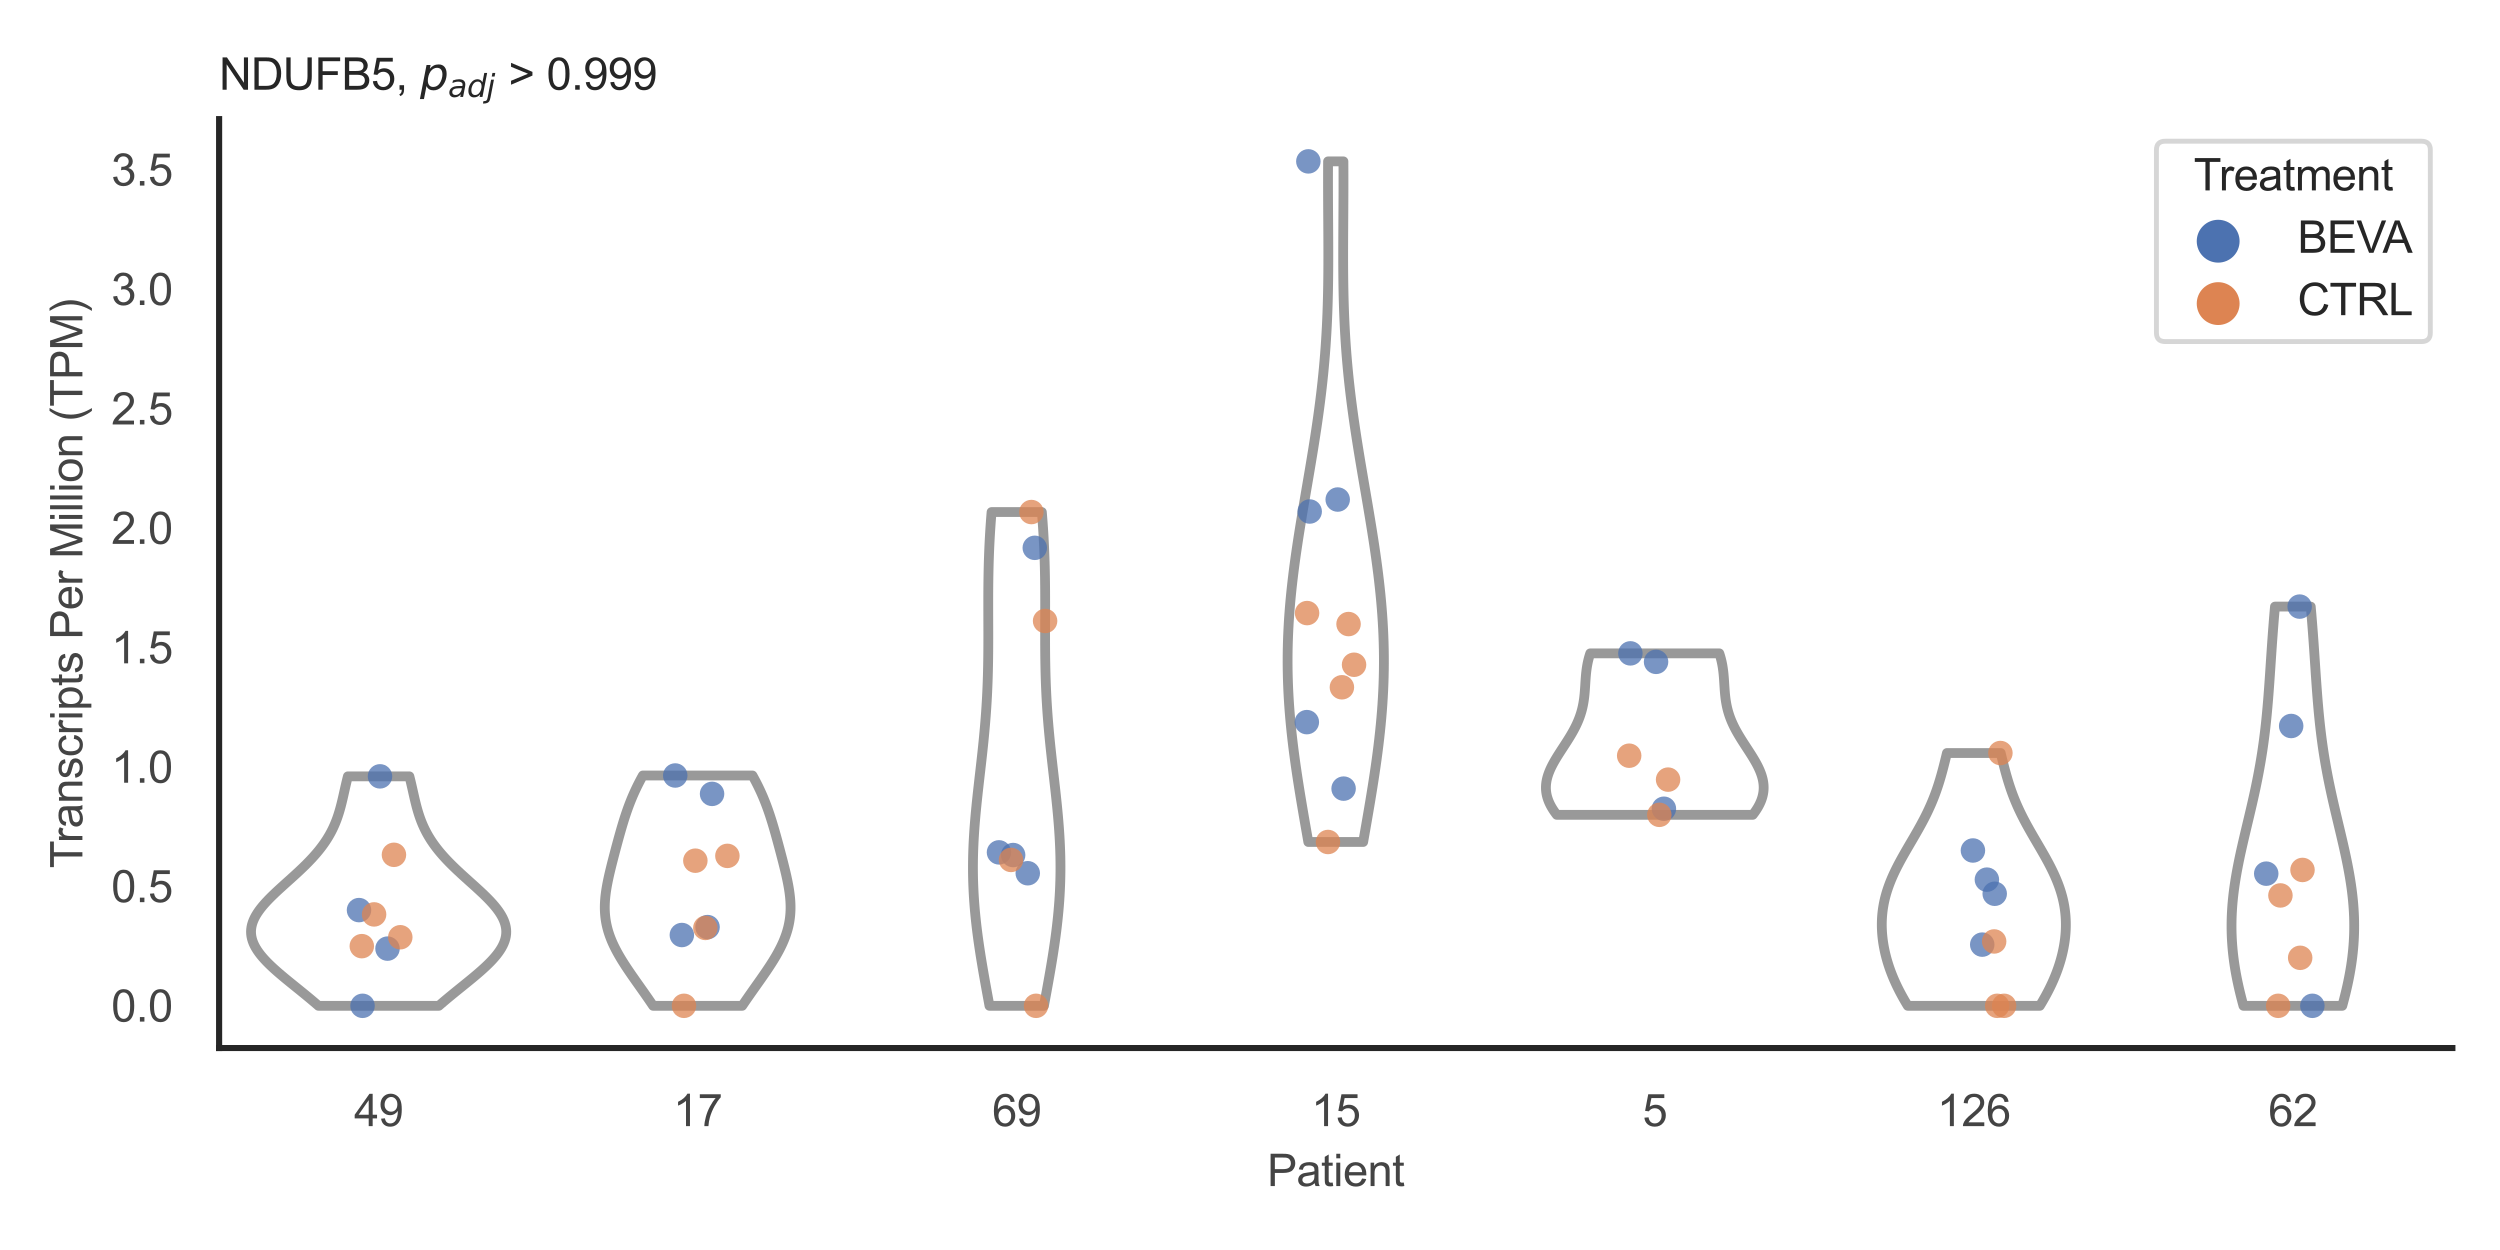 <?xml version="1.0" encoding="utf-8" standalone="no"?>
<!DOCTYPE svg PUBLIC "-//W3C//DTD SVG 1.1//EN"
  "http://www.w3.org/Graphics/SVG/1.1/DTD/svg11.dtd">
<svg xmlns:xlink="http://www.w3.org/1999/xlink" width="510.236pt" height="255.118pt" viewBox="0 0 510.236 255.118" xmlns="http://www.w3.org/2000/svg" version="1.1">
 <defs>
  <style type="text/css">*{stroke-linejoin: round; stroke-linecap: butt}</style>
 </defs>
 <g id="figure_1">
  <g id="patch_1">
   <path d="M 0 255.118 
L 510.236 255.118 
L 510.236 0 
L 0 0 
z
" style="fill: #ffffff"/>
  </g>
  <g id="axes_1">
   <g id="patch_2">
    <path d="M 44.72 213.898 
L 500.516 213.898 
L 500.516 24.32 
L 44.72 24.32 
z
" style="fill: #ffffff"/>
   </g>
   <g id="matplotlib.axis_1">
    <g id="xtick_1">
     <g id="text_1">
      <!-- 49 -->
      <g style="fill: #444444" transform="translate(72.272 229.84)scale(0.09 -0.09)">
       <defs>
        <path id="ArialMT-34" d="M 2069 0 
L 2069 1097 
L 81 1097 
L 81 1613 
L 2172 4581 
L 2631 4581 
L 2631 1613 
L 3250 1613 
L 3250 1097 
L 2631 1097 
L 2631 0 
L 2069 0 
z
M 2069 1613 
L 2069 3678 
L 634 1613 
L 2069 1613 
z
" transform="scale(0.016)"/>
        <path id="ArialMT-39" d="M 350 1059 
L 891 1109 
Q 959 728 1153 556 
Q 1347 384 1650 384 
Q 1909 384 2104 503 
Q 2300 622 2425 820 
Q 2550 1019 2634 1356 
Q 2719 1694 2719 2044 
Q 2719 2081 2716 2156 
Q 2547 1888 2255 1720 
Q 1963 1553 1622 1553 
Q 1053 1553 659 1965 
Q 266 2378 266 3053 
Q 266 3750 677 4175 
Q 1088 4600 1706 4600 
Q 2153 4600 2523 4359 
Q 2894 4119 3086 3673 
Q 3278 3228 3278 2384 
Q 3278 1506 3087 986 
Q 2897 466 2520 194 
Q 2144 -78 1638 -78 
Q 1100 -78 759 220 
Q 419 519 350 1059 
z
M 2653 3081 
Q 2653 3566 2395 3850 
Q 2138 4134 1775 4134 
Q 1400 4134 1122 3828 
Q 844 3522 844 3034 
Q 844 2597 1108 2323 
Q 1372 2050 1759 2050 
Q 2150 2050 2401 2323 
Q 2653 2597 2653 3081 
z
" transform="scale(0.016)"/>
       </defs>
       <use xlink:href="#ArialMT-34"/>
       <use xlink:href="#ArialMT-39" x="55.615"/>
      </g>
     </g>
    </g>
    <g id="xtick_2">
     <g id="text_2">
      <!-- 17 -->
      <g style="fill: #444444" transform="translate(137.386 229.84)scale(0.09 -0.09)">
       <defs>
        <path id="ArialMT-31" d="M 2384 0 
L 1822 0 
L 1822 3584 
Q 1619 3391 1289 3197 
Q 959 3003 697 2906 
L 697 3450 
Q 1169 3672 1522 3987 
Q 1875 4303 2022 4600 
L 2384 4600 
L 2384 0 
z
" transform="scale(0.016)"/>
        <path id="ArialMT-37" d="M 303 3981 
L 303 4522 
L 3269 4522 
L 3269 4084 
Q 2831 3619 2401 2847 
Q 1972 2075 1738 1259 
Q 1569 684 1522 0 
L 944 0 
Q 953 541 1156 1306 
Q 1359 2072 1739 2783 
Q 2119 3494 2547 3981 
L 303 3981 
z
" transform="scale(0.016)"/>
       </defs>
       <use xlink:href="#ArialMT-31"/>
       <use xlink:href="#ArialMT-37" x="55.615"/>
      </g>
     </g>
    </g>
    <g id="xtick_3">
     <g id="text_3">
      <!-- 69 -->
      <g style="fill: #444444" transform="translate(202.5 229.84)scale(0.09 -0.09)">
       <defs>
        <path id="ArialMT-36" d="M 3184 3459 
L 2625 3416 
Q 2550 3747 2413 3897 
Q 2184 4138 1850 4138 
Q 1581 4138 1378 3988 
Q 1113 3794 959 3422 
Q 806 3050 800 2363 
Q 1003 2672 1297 2822 
Q 1591 2972 1913 2972 
Q 2475 2972 2870 2558 
Q 3266 2144 3266 1488 
Q 3266 1056 3080 686 
Q 2894 316 2569 119 
Q 2244 -78 1831 -78 
Q 1128 -78 684 439 
Q 241 956 241 2144 
Q 241 3472 731 4075 
Q 1159 4600 1884 4600 
Q 2425 4600 2770 4297 
Q 3116 3994 3184 3459 
z
M 888 1484 
Q 888 1194 1011 928 
Q 1134 663 1356 523 
Q 1578 384 1822 384 
Q 2178 384 2434 671 
Q 2691 959 2691 1453 
Q 2691 1928 2437 2201 
Q 2184 2475 1800 2475 
Q 1419 2475 1153 2201 
Q 888 1928 888 1484 
z
" transform="scale(0.016)"/>
       </defs>
       <use xlink:href="#ArialMT-36"/>
       <use xlink:href="#ArialMT-39" x="55.615"/>
      </g>
     </g>
    </g>
    <g id="xtick_4">
     <g id="text_4">
      <!-- 15 -->
      <g style="fill: #444444" transform="translate(267.613 229.84)scale(0.09 -0.09)">
       <defs>
        <path id="ArialMT-35" d="M 266 1200 
L 856 1250 
Q 922 819 1161 601 
Q 1400 384 1738 384 
Q 2144 384 2425 690 
Q 2706 997 2706 1503 
Q 2706 1984 2436 2262 
Q 2166 2541 1728 2541 
Q 1456 2541 1237 2417 
Q 1019 2294 894 2097 
L 366 2166 
L 809 4519 
L 3088 4519 
L 3088 3981 
L 1259 3981 
L 1013 2750 
Q 1425 3038 1878 3038 
Q 2478 3038 2890 2622 
Q 3303 2206 3303 1553 
Q 3303 931 2941 478 
Q 2500 -78 1738 -78 
Q 1113 -78 717 272 
Q 322 622 266 1200 
z
" transform="scale(0.016)"/>
       </defs>
       <use xlink:href="#ArialMT-31"/>
       <use xlink:href="#ArialMT-35" x="55.615"/>
      </g>
     </g>
    </g>
    <g id="xtick_5">
     <g id="text_5">
      <!-- 5 -->
      <g style="fill: #444444" transform="translate(335.229 229.84)scale(0.09 -0.09)">
       <use xlink:href="#ArialMT-35"/>
      </g>
     </g>
    </g>
    <g id="xtick_6">
     <g id="text_6">
      <!-- 126 -->
      <g style="fill: #444444" transform="translate(395.338 229.84)scale(0.09 -0.09)">
       <defs>
        <path id="ArialMT-32" d="M 3222 541 
L 3222 0 
L 194 0 
Q 188 203 259 391 
Q 375 700 629 1000 
Q 884 1300 1366 1694 
Q 2113 2306 2375 2664 
Q 2638 3022 2638 3341 
Q 2638 3675 2398 3904 
Q 2159 4134 1775 4134 
Q 1369 4134 1125 3890 
Q 881 3647 878 3216 
L 300 3275 
Q 359 3922 746 4261 
Q 1134 4600 1788 4600 
Q 2447 4600 2831 4234 
Q 3216 3869 3216 3328 
Q 3216 3053 3103 2787 
Q 2991 2522 2730 2228 
Q 2469 1934 1863 1422 
Q 1356 997 1212 845 
Q 1069 694 975 541 
L 3222 541 
z
" transform="scale(0.016)"/>
       </defs>
       <use xlink:href="#ArialMT-31"/>
       <use xlink:href="#ArialMT-32" x="55.615"/>
       <use xlink:href="#ArialMT-36" x="111.23"/>
      </g>
     </g>
    </g>
    <g id="xtick_7">
     <g id="text_7">
      <!-- 62 -->
      <g style="fill: #444444" transform="translate(462.955 229.84)scale(0.09 -0.09)">
       <use xlink:href="#ArialMT-36"/>
       <use xlink:href="#ArialMT-32" x="55.615"/>
      </g>
     </g>
    </g>
    <g id="text_8">
     <!-- Patient -->
     <g style="fill: #444444" transform="translate(258.609 242.071)scale(0.09 -0.09)">
      <defs>
       <path id="ArialMT-50" d="M 494 0 
L 494 4581 
L 2222 4581 
Q 2678 4581 2919 4538 
Q 3256 4481 3484 4323 
Q 3713 4166 3852 3881 
Q 3991 3597 3991 3256 
Q 3991 2672 3619 2267 
Q 3247 1863 2275 1863 
L 1100 1863 
L 1100 0 
L 494 0 
z
M 1100 2403 
L 2284 2403 
Q 2872 2403 3119 2622 
Q 3366 2841 3366 3238 
Q 3366 3525 3220 3729 
Q 3075 3934 2838 4000 
Q 2684 4041 2272 4041 
L 1100 4041 
L 1100 2403 
z
" transform="scale(0.016)"/>
       <path id="ArialMT-61" d="M 2588 409 
Q 2275 144 1986 34 
Q 1697 -75 1366 -75 
Q 819 -75 525 192 
Q 231 459 231 875 
Q 231 1119 342 1320 
Q 453 1522 633 1644 
Q 813 1766 1038 1828 
Q 1203 1872 1538 1913 
Q 2219 1994 2541 2106 
Q 2544 2222 2544 2253 
Q 2544 2597 2384 2738 
Q 2169 2928 1744 2928 
Q 1347 2928 1158 2789 
Q 969 2650 878 2297 
L 328 2372 
Q 403 2725 575 2942 
Q 747 3159 1072 3276 
Q 1397 3394 1825 3394 
Q 2250 3394 2515 3294 
Q 2781 3194 2906 3042 
Q 3031 2891 3081 2659 
Q 3109 2516 3109 2141 
L 3109 1391 
Q 3109 606 3145 398 
Q 3181 191 3288 0 
L 2700 0 
Q 2613 175 2588 409 
z
M 2541 1666 
Q 2234 1541 1622 1453 
Q 1275 1403 1131 1340 
Q 988 1278 909 1158 
Q 831 1038 831 891 
Q 831 666 1001 516 
Q 1172 366 1500 366 
Q 1825 366 2078 508 
Q 2331 650 2450 897 
Q 2541 1088 2541 1459 
L 2541 1666 
z
" transform="scale(0.016)"/>
       <path id="ArialMT-74" d="M 1650 503 
L 1731 6 
Q 1494 -44 1306 -44 
Q 1000 -44 831 53 
Q 663 150 594 308 
Q 525 466 525 972 
L 525 2881 
L 113 2881 
L 113 3319 
L 525 3319 
L 525 4141 
L 1084 4478 
L 1084 3319 
L 1650 3319 
L 1650 2881 
L 1084 2881 
L 1084 941 
Q 1084 700 1114 631 
Q 1144 563 1211 522 
Q 1278 481 1403 481 
Q 1497 481 1650 503 
z
" transform="scale(0.016)"/>
       <path id="ArialMT-69" d="M 425 3934 
L 425 4581 
L 988 4581 
L 988 3934 
L 425 3934 
z
M 425 0 
L 425 3319 
L 988 3319 
L 988 0 
L 425 0 
z
" transform="scale(0.016)"/>
       <path id="ArialMT-65" d="M 2694 1069 
L 3275 997 
Q 3138 488 2766 206 
Q 2394 -75 1816 -75 
Q 1088 -75 661 373 
Q 234 822 234 1631 
Q 234 2469 665 2931 
Q 1097 3394 1784 3394 
Q 2450 3394 2872 2941 
Q 3294 2488 3294 1666 
Q 3294 1616 3291 1516 
L 816 1516 
Q 847 969 1125 678 
Q 1403 388 1819 388 
Q 2128 388 2347 550 
Q 2566 713 2694 1069 
z
M 847 1978 
L 2700 1978 
Q 2663 2397 2488 2606 
Q 2219 2931 1791 2931 
Q 1403 2931 1139 2672 
Q 875 2413 847 1978 
z
" transform="scale(0.016)"/>
       <path id="ArialMT-6e" d="M 422 0 
L 422 3319 
L 928 3319 
L 928 2847 
Q 1294 3394 1984 3394 
Q 2284 3394 2536 3286 
Q 2788 3178 2913 3003 
Q 3038 2828 3088 2588 
Q 3119 2431 3119 2041 
L 3119 0 
L 2556 0 
L 2556 2019 
Q 2556 2363 2490 2533 
Q 2425 2703 2258 2804 
Q 2091 2906 1866 2906 
Q 1506 2906 1245 2678 
Q 984 2450 984 1813 
L 984 0 
L 422 0 
z
" transform="scale(0.016)"/>
      </defs>
      <use xlink:href="#ArialMT-50"/>
      <use xlink:href="#ArialMT-61" x="66.699"/>
      <use xlink:href="#ArialMT-74" x="122.314"/>
      <use xlink:href="#ArialMT-69" x="150.098"/>
      <use xlink:href="#ArialMT-65" x="172.314"/>
      <use xlink:href="#ArialMT-6e" x="227.93"/>
      <use xlink:href="#ArialMT-74" x="283.545"/>
     </g>
    </g>
   </g>
   <g id="matplotlib.axis_2">
    <g id="ytick_1">
     <g id="text_9">
      <!-- 0.0 -->
      <g style="fill: #444444" transform="translate(22.71 208.502)scale(0.09 -0.09)">
       <defs>
        <path id="ArialMT-30" d="M 266 2259 
Q 266 3072 433 3567 
Q 600 4063 929 4331 
Q 1259 4600 1759 4600 
Q 2128 4600 2406 4451 
Q 2684 4303 2865 4023 
Q 3047 3744 3150 3342 
Q 3253 2941 3253 2259 
Q 3253 1453 3087 958 
Q 2922 463 2592 192 
Q 2263 -78 1759 -78 
Q 1097 -78 719 397 
Q 266 969 266 2259 
z
M 844 2259 
Q 844 1131 1108 757 
Q 1372 384 1759 384 
Q 2147 384 2411 759 
Q 2675 1134 2675 2259 
Q 2675 3391 2411 3762 
Q 2147 4134 1753 4134 
Q 1366 4134 1134 3806 
Q 844 3388 844 2259 
z
" transform="scale(0.016)"/>
        <path id="ArialMT-2e" d="M 581 0 
L 581 641 
L 1222 641 
L 1222 0 
L 581 0 
z
" transform="scale(0.016)"/>
       </defs>
       <use xlink:href="#ArialMT-30"/>
       <use xlink:href="#ArialMT-2e" x="55.615"/>
       <use xlink:href="#ArialMT-30" x="83.398"/>
      </g>
     </g>
    </g>
    <g id="ytick_2">
     <g id="text_10">
      <!-- 0.5 -->
      <g style="fill: #444444" transform="translate(22.71 184.127)scale(0.09 -0.09)">
       <use xlink:href="#ArialMT-30"/>
       <use xlink:href="#ArialMT-2e" x="55.615"/>
       <use xlink:href="#ArialMT-35" x="83.398"/>
      </g>
     </g>
    </g>
    <g id="ytick_3">
     <g id="text_11">
      <!-- 1.0 -->
      <g style="fill: #444444" transform="translate(22.71 159.751)scale(0.09 -0.09)">
       <use xlink:href="#ArialMT-31"/>
       <use xlink:href="#ArialMT-2e" x="55.615"/>
       <use xlink:href="#ArialMT-30" x="83.398"/>
      </g>
     </g>
    </g>
    <g id="ytick_4">
     <g id="text_12">
      <!-- 1.5 -->
      <g style="fill: #444444" transform="translate(22.71 135.376)scale(0.09 -0.09)">
       <use xlink:href="#ArialMT-31"/>
       <use xlink:href="#ArialMT-2e" x="55.615"/>
       <use xlink:href="#ArialMT-35" x="83.398"/>
      </g>
     </g>
    </g>
    <g id="ytick_5">
     <g id="text_13">
      <!-- 2.0 -->
      <g style="fill: #444444" transform="translate(22.71 111.001)scale(0.09 -0.09)">
       <use xlink:href="#ArialMT-32"/>
       <use xlink:href="#ArialMT-2e" x="55.615"/>
       <use xlink:href="#ArialMT-30" x="83.398"/>
      </g>
     </g>
    </g>
    <g id="ytick_6">
     <g id="text_14">
      <!-- 2.5 -->
      <g style="fill: #444444" transform="translate(22.71 86.625)scale(0.09 -0.09)">
       <use xlink:href="#ArialMT-32"/>
       <use xlink:href="#ArialMT-2e" x="55.615"/>
       <use xlink:href="#ArialMT-35" x="83.398"/>
      </g>
     </g>
    </g>
    <g id="ytick_7">
     <g id="text_15">
      <!-- 3.0 -->
      <g style="fill: #444444" transform="translate(22.71 62.25)scale(0.09 -0.09)">
       <defs>
        <path id="ArialMT-33" d="M 269 1209 
L 831 1284 
Q 928 806 1161 595 
Q 1394 384 1728 384 
Q 2125 384 2398 659 
Q 2672 934 2672 1341 
Q 2672 1728 2419 1979 
Q 2166 2231 1775 2231 
Q 1616 2231 1378 2169 
L 1441 2663 
Q 1497 2656 1531 2656 
Q 1891 2656 2178 2843 
Q 2466 3031 2466 3422 
Q 2466 3731 2256 3934 
Q 2047 4138 1716 4138 
Q 1388 4138 1169 3931 
Q 950 3725 888 3313 
L 325 3413 
Q 428 3978 793 4289 
Q 1159 4600 1703 4600 
Q 2078 4600 2393 4439 
Q 2709 4278 2876 4000 
Q 3044 3722 3044 3409 
Q 3044 3113 2884 2869 
Q 2725 2625 2413 2481 
Q 2819 2388 3044 2092 
Q 3269 1797 3269 1353 
Q 3269 753 2831 336 
Q 2394 -81 1725 -81 
Q 1122 -81 723 278 
Q 325 638 269 1209 
z
" transform="scale(0.016)"/>
       </defs>
       <use xlink:href="#ArialMT-33"/>
       <use xlink:href="#ArialMT-2e" x="55.615"/>
       <use xlink:href="#ArialMT-30" x="83.398"/>
      </g>
     </g>
    </g>
    <g id="ytick_8">
     <g id="text_16">
      <!-- 3.5 -->
      <g style="fill: #444444" transform="translate(22.71 37.874)scale(0.09 -0.09)">
       <use xlink:href="#ArialMT-33"/>
       <use xlink:href="#ArialMT-2e" x="55.615"/>
       <use xlink:href="#ArialMT-35" x="83.398"/>
      </g>
     </g>
    </g>
    <g id="text_17">
     <!-- Transcripts Per Million (TPM) -->
     <g style="fill: #444444" transform="translate(16.816 177.194)rotate(-90)scale(0.09 -0.09)">
      <defs>
       <path id="ArialMT-54" d="M 1659 0 
L 1659 4041 
L 150 4041 
L 150 4581 
L 3781 4581 
L 3781 4041 
L 2266 4041 
L 2266 0 
L 1659 0 
z
" transform="scale(0.016)"/>
       <path id="ArialMT-72" d="M 416 0 
L 416 3319 
L 922 3319 
L 922 2816 
Q 1116 3169 1280 3281 
Q 1444 3394 1641 3394 
Q 1925 3394 2219 3213 
L 2025 2691 
Q 1819 2813 1613 2813 
Q 1428 2813 1281 2702 
Q 1134 2591 1072 2394 
Q 978 2094 978 1738 
L 978 0 
L 416 0 
z
" transform="scale(0.016)"/>
       <path id="ArialMT-73" d="M 197 991 
L 753 1078 
Q 800 744 1014 566 
Q 1228 388 1613 388 
Q 2000 388 2187 545 
Q 2375 703 2375 916 
Q 2375 1106 2209 1216 
Q 2094 1291 1634 1406 
Q 1016 1563 777 1677 
Q 538 1791 414 1992 
Q 291 2194 291 2438 
Q 291 2659 392 2848 
Q 494 3038 669 3163 
Q 800 3259 1026 3326 
Q 1253 3394 1513 3394 
Q 1903 3394 2198 3281 
Q 2494 3169 2634 2976 
Q 2775 2784 2828 2463 
L 2278 2388 
Q 2241 2644 2061 2787 
Q 1881 2931 1553 2931 
Q 1166 2931 1000 2803 
Q 834 2675 834 2503 
Q 834 2394 903 2306 
Q 972 2216 1119 2156 
Q 1203 2125 1616 2013 
Q 2213 1853 2448 1751 
Q 2684 1650 2818 1456 
Q 2953 1263 2953 975 
Q 2953 694 2789 445 
Q 2625 197 2315 61 
Q 2006 -75 1616 -75 
Q 969 -75 630 194 
Q 291 463 197 991 
z
" transform="scale(0.016)"/>
       <path id="ArialMT-63" d="M 2588 1216 
L 3141 1144 
Q 3050 572 2676 248 
Q 2303 -75 1759 -75 
Q 1078 -75 664 370 
Q 250 816 250 1647 
Q 250 2184 428 2587 
Q 606 2991 970 3192 
Q 1334 3394 1763 3394 
Q 2303 3394 2647 3120 
Q 2991 2847 3088 2344 
L 2541 2259 
Q 2463 2594 2264 2762 
Q 2066 2931 1784 2931 
Q 1359 2931 1093 2626 
Q 828 2322 828 1663 
Q 828 994 1084 691 
Q 1341 388 1753 388 
Q 2084 388 2306 591 
Q 2528 794 2588 1216 
z
" transform="scale(0.016)"/>
       <path id="ArialMT-70" d="M 422 -1272 
L 422 3319 
L 934 3319 
L 934 2888 
Q 1116 3141 1344 3267 
Q 1572 3394 1897 3394 
Q 2322 3394 2647 3175 
Q 2972 2956 3137 2557 
Q 3303 2159 3303 1684 
Q 3303 1175 3120 767 
Q 2938 359 2589 142 
Q 2241 -75 1856 -75 
Q 1575 -75 1351 44 
Q 1128 163 984 344 
L 984 -1272 
L 422 -1272 
z
M 931 1641 
Q 931 1000 1190 694 
Q 1450 388 1819 388 
Q 2194 388 2461 705 
Q 2728 1022 2728 1688 
Q 2728 2322 2467 2637 
Q 2206 2953 1844 2953 
Q 1484 2953 1207 2617 
Q 931 2281 931 1641 
z
" transform="scale(0.016)"/>
       <path id="ArialMT-20" transform="scale(0.016)"/>
       <path id="ArialMT-4d" d="M 475 0 
L 475 4581 
L 1388 4581 
L 2472 1338 
Q 2622 884 2691 659 
Q 2769 909 2934 1394 
L 4031 4581 
L 4847 4581 
L 4847 0 
L 4263 0 
L 4263 3834 
L 2931 0 
L 2384 0 
L 1059 3900 
L 1059 0 
L 475 0 
z
" transform="scale(0.016)"/>
       <path id="ArialMT-6c" d="M 409 0 
L 409 4581 
L 972 4581 
L 972 0 
L 409 0 
z
" transform="scale(0.016)"/>
       <path id="ArialMT-6f" d="M 213 1659 
Q 213 2581 725 3025 
Q 1153 3394 1769 3394 
Q 2453 3394 2887 2945 
Q 3322 2497 3322 1706 
Q 3322 1066 3130 698 
Q 2938 331 2570 128 
Q 2203 -75 1769 -75 
Q 1072 -75 642 372 
Q 213 819 213 1659 
z
M 791 1659 
Q 791 1022 1069 705 
Q 1347 388 1769 388 
Q 2188 388 2466 706 
Q 2744 1025 2744 1678 
Q 2744 2294 2464 2611 
Q 2184 2928 1769 2928 
Q 1347 2928 1069 2612 
Q 791 2297 791 1659 
z
" transform="scale(0.016)"/>
       <path id="ArialMT-28" d="M 1497 -1347 
Q 1031 -759 709 28 
Q 388 816 388 1659 
Q 388 2403 628 3084 
Q 909 3875 1497 4659 
L 1900 4659 
Q 1522 4009 1400 3731 
Q 1209 3300 1100 2831 
Q 966 2247 966 1656 
Q 966 153 1900 -1347 
L 1497 -1347 
z
" transform="scale(0.016)"/>
       <path id="ArialMT-29" d="M 791 -1347 
L 388 -1347 
Q 1322 153 1322 1656 
Q 1322 2244 1188 2822 
Q 1081 3291 891 3722 
Q 769 4003 388 4659 
L 791 4659 
Q 1378 3875 1659 3084 
Q 1900 2403 1900 1659 
Q 1900 816 1576 28 
Q 1253 -759 791 -1347 
z
" transform="scale(0.016)"/>
      </defs>
      <use xlink:href="#ArialMT-54"/>
      <use xlink:href="#ArialMT-72" x="57.334"/>
      <use xlink:href="#ArialMT-61" x="90.635"/>
      <use xlink:href="#ArialMT-6e" x="146.25"/>
      <use xlink:href="#ArialMT-73" x="201.865"/>
      <use xlink:href="#ArialMT-63" x="251.865"/>
      <use xlink:href="#ArialMT-72" x="301.865"/>
      <use xlink:href="#ArialMT-69" x="335.166"/>
      <use xlink:href="#ArialMT-70" x="357.383"/>
      <use xlink:href="#ArialMT-74" x="412.998"/>
      <use xlink:href="#ArialMT-73" x="440.781"/>
      <use xlink:href="#ArialMT-20" x="490.781"/>
      <use xlink:href="#ArialMT-50" x="518.564"/>
      <use xlink:href="#ArialMT-65" x="585.264"/>
      <use xlink:href="#ArialMT-72" x="640.879"/>
      <use xlink:href="#ArialMT-20" x="674.18"/>
      <use xlink:href="#ArialMT-4d" x="701.963"/>
      <use xlink:href="#ArialMT-69" x="785.264"/>
      <use xlink:href="#ArialMT-6c" x="807.48"/>
      <use xlink:href="#ArialMT-6c" x="829.697"/>
      <use xlink:href="#ArialMT-69" x="851.914"/>
      <use xlink:href="#ArialMT-6f" x="874.131"/>
      <use xlink:href="#ArialMT-6e" x="929.746"/>
      <use xlink:href="#ArialMT-20" x="985.361"/>
      <use xlink:href="#ArialMT-28" x="1013.145"/>
      <use xlink:href="#ArialMT-54" x="1046.445"/>
      <use xlink:href="#ArialMT-50" x="1107.529"/>
      <use xlink:href="#ArialMT-4d" x="1174.229"/>
      <use xlink:href="#ArialMT-29" x="1257.529"/>
     </g>
    </g>
   </g>
   <g id="PolyCollection_1">
    <defs>
     <path id="mc44be6b992" d="M 89.559 -49.837 
L 64.995 -49.837 
L 64.45 -50.31 
L 63.895 -50.783 
L 63.332 -51.256 
L 62.762 -51.729 
L 62.186 -52.202 
L 61.605 -52.675 
L 61.021 -53.149 
L 60.435 -53.622 
L 59.849 -54.095 
L 59.265 -54.568 
L 58.685 -55.041 
L 58.11 -55.514 
L 57.544 -55.987 
L 56.987 -56.46 
L 56.444 -56.933 
L 55.915 -57.406 
L 55.403 -57.879 
L 54.911 -58.352 
L 54.44 -58.825 
L 53.994 -59.298 
L 53.575 -59.771 
L 53.184 -60.244 
L 52.824 -60.717 
L 52.497 -61.19 
L 52.204 -61.663 
L 51.947 -62.136 
L 51.728 -62.609 
L 51.548 -63.082 
L 51.408 -63.555 
L 51.308 -64.029 
L 51.249 -64.502 
L 51.231 -64.975 
L 51.255 -65.448 
L 51.32 -65.921 
L 51.425 -66.394 
L 51.569 -66.867 
L 51.753 -67.34 
L 51.973 -67.813 
L 52.229 -68.286 
L 52.52 -68.759 
L 52.843 -69.232 
L 53.195 -69.705 
L 53.576 -70.178 
L 53.983 -70.651 
L 54.413 -71.124 
L 54.863 -71.597 
L 55.332 -72.07 
L 55.817 -72.543 
L 56.315 -73.016 
L 56.823 -73.489 
L 57.34 -73.962 
L 57.862 -74.436 
L 58.387 -74.909 
L 58.914 -75.382 
L 59.439 -75.855 
L 59.962 -76.328 
L 60.479 -76.801 
L 60.989 -77.274 
L 61.491 -77.747 
L 61.983 -78.22 
L 62.463 -78.693 
L 62.931 -79.166 
L 63.385 -79.639 
L 63.825 -80.112 
L 64.249 -80.585 
L 64.658 -81.058 
L 65.05 -81.531 
L 65.425 -82.004 
L 65.783 -82.477 
L 66.124 -82.95 
L 66.448 -83.423 
L 66.755 -83.896 
L 67.045 -84.369 
L 67.318 -84.843 
L 67.576 -85.316 
L 67.818 -85.789 
L 68.045 -86.262 
L 68.258 -86.735 
L 68.457 -87.208 
L 68.643 -87.681 
L 68.818 -88.154 
L 68.981 -88.627 
L 69.134 -89.1 
L 69.278 -89.573 
L 69.414 -90.046 
L 69.543 -90.519 
L 69.665 -90.992 
L 69.782 -91.465 
L 69.896 -91.938 
L 70.006 -92.411 
L 70.114 -92.884 
L 70.22 -93.357 
L 70.327 -93.83 
L 70.433 -94.303 
L 70.541 -94.776 
L 70.651 -95.25 
L 70.764 -95.723 
L 70.88 -96.196 
L 70.999 -96.669 
L 83.554 -96.669 
L 83.554 -96.669 
L 83.674 -96.196 
L 83.79 -95.723 
L 83.902 -95.25 
L 84.012 -94.776 
L 84.12 -94.303 
L 84.227 -93.83 
L 84.334 -93.357 
L 84.44 -92.884 
L 84.548 -92.411 
L 84.658 -91.938 
L 84.771 -91.465 
L 84.889 -90.992 
L 85.011 -90.519 
L 85.14 -90.046 
L 85.276 -89.573 
L 85.42 -89.1 
L 85.573 -88.627 
L 85.736 -88.154 
L 85.91 -87.681 
L 86.097 -87.208 
L 86.296 -86.735 
L 86.509 -86.262 
L 86.736 -85.789 
L 86.978 -85.316 
L 87.235 -84.843 
L 87.509 -84.369 
L 87.799 -83.896 
L 88.106 -83.423 
L 88.43 -82.95 
L 88.771 -82.477 
L 89.129 -82.004 
L 89.504 -81.531 
L 89.896 -81.058 
L 90.304 -80.585 
L 90.729 -80.112 
L 91.168 -79.639 
L 91.623 -79.166 
L 92.091 -78.693 
L 92.571 -78.22 
L 93.063 -77.747 
L 93.565 -77.274 
L 94.075 -76.801 
L 94.592 -76.328 
L 95.114 -75.855 
L 95.64 -75.382 
L 96.166 -74.909 
L 96.692 -74.436 
L 97.214 -73.962 
L 97.731 -73.489 
L 98.239 -73.016 
L 98.737 -72.543 
L 99.221 -72.07 
L 99.69 -71.597 
L 100.141 -71.124 
L 100.571 -70.651 
L 100.977 -70.178 
L 101.358 -69.705 
L 101.711 -69.232 
L 102.034 -68.759 
L 102.324 -68.286 
L 102.581 -67.813 
L 102.801 -67.34 
L 102.984 -66.867 
L 103.129 -66.394 
L 103.234 -65.921 
L 103.299 -65.448 
L 103.322 -64.975 
L 103.305 -64.502 
L 103.246 -64.029 
L 103.146 -63.555 
L 103.006 -63.082 
L 102.825 -62.609 
L 102.606 -62.136 
L 102.35 -61.663 
L 102.057 -61.19 
L 101.73 -60.717 
L 101.37 -60.244 
L 100.979 -59.771 
L 100.56 -59.298 
L 100.114 -58.825 
L 99.643 -58.352 
L 99.151 -57.879 
L 98.639 -57.406 
L 98.11 -56.933 
L 97.566 -56.46 
L 97.01 -55.987 
L 96.444 -55.514 
L 95.869 -55.041 
L 95.289 -54.568 
L 94.705 -54.095 
L 94.119 -53.622 
L 93.533 -53.149 
L 92.949 -52.675 
L 92.368 -52.202 
L 91.792 -51.729 
L 91.222 -51.256 
L 90.659 -50.783 
L 90.104 -50.31 
L 89.559 -49.837 
z
" style="stroke: #999999; stroke-width: 2"/>
    </defs>
    <g clip-path="url(#pb1111e6c51)">
     <use xlink:href="#mc44be6b992" x="0" y="255.118" style="fill: #ffffff; stroke: #999999; stroke-width: 2"/>
    </g>
   </g>
   <g id="PolyCollection_2">
    <defs>
     <path id="m5f5c436381" d="M 151.479 -49.837 
L 133.303 -49.837 
L 132.983 -50.312 
L 132.659 -50.787 
L 132.332 -51.262 
L 132.003 -51.736 
L 131.671 -52.211 
L 131.338 -52.686 
L 131.003 -53.161 
L 130.667 -53.636 
L 130.331 -54.111 
L 129.995 -54.585 
L 129.66 -55.06 
L 129.327 -55.535 
L 128.996 -56.01 
L 128.669 -56.485 
L 128.345 -56.959 
L 128.025 -57.434 
L 127.711 -57.909 
L 127.403 -58.384 
L 127.103 -58.859 
L 126.809 -59.334 
L 126.525 -59.808 
L 126.249 -60.283 
L 125.984 -60.758 
L 125.729 -61.233 
L 125.486 -61.708 
L 125.254 -62.182 
L 125.035 -62.657 
L 124.829 -63.132 
L 124.637 -63.607 
L 124.458 -64.082 
L 124.294 -64.557 
L 124.144 -65.031 
L 124.008 -65.506 
L 123.888 -65.981 
L 123.781 -66.456 
L 123.689 -66.931 
L 123.612 -67.405 
L 123.549 -67.88 
L 123.5 -68.355 
L 123.464 -68.83 
L 123.442 -69.305 
L 123.432 -69.78 
L 123.435 -70.254 
L 123.449 -70.729 
L 123.474 -71.204 
L 123.51 -71.679 
L 123.555 -72.154 
L 123.61 -72.628 
L 123.673 -73.103 
L 123.745 -73.578 
L 123.823 -74.053 
L 123.908 -74.528 
L 123.999 -75.002 
L 124.095 -75.477 
L 124.196 -75.952 
L 124.301 -76.427 
L 124.41 -76.902 
L 124.522 -77.377 
L 124.637 -77.851 
L 124.754 -78.326 
L 124.873 -78.801 
L 124.994 -79.276 
L 125.116 -79.751 
L 125.239 -80.225 
L 125.363 -80.7 
L 125.488 -81.175 
L 125.614 -81.65 
L 125.74 -82.125 
L 125.868 -82.6 
L 125.996 -83.074 
L 126.125 -83.549 
L 126.255 -84.024 
L 126.387 -84.499 
L 126.52 -84.974 
L 126.654 -85.448 
L 126.791 -85.923 
L 126.93 -86.398 
L 127.071 -86.873 
L 127.215 -87.348 
L 127.363 -87.823 
L 127.514 -88.297 
L 127.67 -88.772 
L 127.829 -89.247 
L 127.994 -89.722 
L 128.163 -90.197 
L 128.338 -90.671 
L 128.519 -91.146 
L 128.706 -91.621 
L 128.899 -92.096 
L 129.098 -92.571 
L 129.305 -93.046 
L 129.518 -93.52 
L 129.738 -93.995 
L 129.965 -94.47 
L 130.199 -94.945 
L 130.44 -95.42 
L 130.688 -95.894 
L 130.943 -96.369 
L 131.204 -96.844 
L 153.577 -96.844 
L 153.577 -96.844 
L 153.838 -96.369 
L 154.093 -95.894 
L 154.341 -95.42 
L 154.582 -94.945 
L 154.816 -94.47 
L 155.043 -93.995 
L 155.264 -93.52 
L 155.477 -93.046 
L 155.683 -92.571 
L 155.883 -92.096 
L 156.076 -91.621 
L 156.262 -91.146 
L 156.443 -90.671 
L 156.618 -90.197 
L 156.788 -89.722 
L 156.952 -89.247 
L 157.112 -88.772 
L 157.267 -88.297 
L 157.418 -87.823 
L 157.566 -87.348 
L 157.71 -86.873 
L 157.852 -86.398 
L 157.991 -85.923 
L 158.127 -85.448 
L 158.262 -84.974 
L 158.395 -84.499 
L 158.526 -84.024 
L 158.656 -83.549 
L 158.785 -83.074 
L 158.913 -82.6 
L 159.041 -82.125 
L 159.167 -81.65 
L 159.293 -81.175 
L 159.418 -80.7 
L 159.542 -80.225 
L 159.666 -79.751 
L 159.788 -79.276 
L 159.908 -78.801 
L 160.027 -78.326 
L 160.144 -77.851 
L 160.259 -77.377 
L 160.371 -76.902 
L 160.48 -76.427 
L 160.585 -75.952 
L 160.686 -75.477 
L 160.782 -75.002 
L 160.873 -74.528 
L 160.958 -74.053 
L 161.037 -73.578 
L 161.108 -73.103 
L 161.171 -72.628 
L 161.226 -72.154 
L 161.271 -71.679 
L 161.307 -71.204 
L 161.332 -70.729 
L 161.347 -70.254 
L 161.349 -69.78 
L 161.339 -69.305 
L 161.317 -68.83 
L 161.281 -68.355 
L 161.232 -67.88 
L 161.169 -67.405 
L 161.092 -66.931 
L 161 -66.456 
L 160.894 -65.981 
L 160.773 -65.506 
L 160.637 -65.031 
L 160.487 -64.557 
L 160.323 -64.082 
L 160.144 -63.607 
L 159.952 -63.132 
L 159.746 -62.657 
L 159.527 -62.182 
L 159.295 -61.708 
L 159.052 -61.233 
L 158.797 -60.758 
L 158.532 -60.283 
L 158.257 -59.808 
L 157.972 -59.334 
L 157.679 -58.859 
L 157.378 -58.384 
L 157.07 -57.909 
L 156.756 -57.434 
L 156.437 -56.959 
L 156.113 -56.485 
L 155.785 -56.01 
L 155.454 -55.535 
L 155.121 -55.06 
L 154.786 -54.585 
L 154.45 -54.111 
L 154.114 -53.636 
L 153.778 -53.161 
L 153.444 -52.686 
L 153.11 -52.211 
L 152.778 -51.736 
L 152.449 -51.262 
L 152.122 -50.787 
L 151.799 -50.312 
L 151.479 -49.837 
z
" style="stroke: #999999; stroke-width: 2"/>
    </defs>
    <g clip-path="url(#pb1111e6c51)">
     <use xlink:href="#m5f5c436381" x="0" y="255.118" style="fill: #ffffff; stroke: #999999; stroke-width: 2"/>
    </g>
   </g>
   <g id="PolyCollection_3">
    <defs>
     <path id="ma98e37e08f" d="M 213.064 -49.837 
L 201.944 -49.837 
L 201.757 -50.855 
L 201.569 -51.873 
L 201.383 -52.891 
L 201.198 -53.909 
L 201.015 -54.927 
L 200.835 -55.945 
L 200.658 -56.963 
L 200.485 -57.981 
L 200.316 -58.999 
L 200.151 -60.016 
L 199.993 -61.034 
L 199.84 -62.052 
L 199.693 -63.07 
L 199.554 -64.088 
L 199.422 -65.106 
L 199.298 -66.124 
L 199.183 -67.142 
L 199.077 -68.16 
L 198.98 -69.178 
L 198.893 -70.196 
L 198.816 -71.214 
L 198.749 -72.232 
L 198.693 -73.25 
L 198.647 -74.268 
L 198.612 -75.285 
L 198.588 -76.303 
L 198.575 -77.321 
L 198.573 -78.339 
L 198.581 -79.357 
L 198.599 -80.375 
L 198.628 -81.393 
L 198.666 -82.411 
L 198.714 -83.429 
L 198.771 -84.447 
L 198.836 -85.465 
L 198.91 -86.483 
L 198.991 -87.501 
L 199.078 -88.519 
L 199.172 -89.536 
L 199.271 -90.554 
L 199.375 -91.572 
L 199.483 -92.59 
L 199.594 -93.608 
L 199.708 -94.626 
L 199.823 -95.644 
L 199.94 -96.662 
L 200.057 -97.68 
L 200.173 -98.698 
L 200.288 -99.716 
L 200.402 -100.734 
L 200.513 -101.752 
L 200.621 -102.77 
L 200.725 -103.788 
L 200.825 -104.805 
L 200.921 -105.823 
L 201.012 -106.841 
L 201.097 -107.859 
L 201.177 -108.877 
L 201.252 -109.895 
L 201.32 -110.913 
L 201.382 -111.931 
L 201.439 -112.949 
L 201.489 -113.967 
L 201.533 -114.985 
L 201.572 -116.003 
L 201.605 -117.021 
L 201.632 -118.039 
L 201.655 -119.056 
L 201.673 -120.074 
L 201.687 -121.092 
L 201.697 -122.11 
L 201.703 -123.128 
L 201.707 -124.146 
L 201.708 -125.164 
L 201.708 -126.182 
L 201.706 -127.2 
L 201.703 -128.218 
L 201.7 -129.236 
L 201.698 -130.254 
L 201.696 -131.272 
L 201.696 -132.29 
L 201.697 -133.308 
L 201.701 -134.325 
L 201.708 -135.343 
L 201.719 -136.361 
L 201.733 -137.379 
L 201.751 -138.397 
L 201.774 -139.415 
L 201.801 -140.433 
L 201.834 -141.451 
L 201.872 -142.469 
L 201.915 -143.487 
L 201.964 -144.505 
L 202.018 -145.523 
L 202.078 -146.541 
L 202.144 -147.559 
L 202.215 -148.576 
L 202.292 -149.594 
L 202.374 -150.612 
L 212.634 -150.612 
L 212.634 -150.612 
L 212.717 -149.594 
L 212.794 -148.576 
L 212.865 -147.559 
L 212.931 -146.541 
L 212.991 -145.523 
L 213.045 -144.505 
L 213.094 -143.487 
L 213.137 -142.469 
L 213.175 -141.451 
L 213.207 -140.433 
L 213.235 -139.415 
L 213.258 -138.397 
L 213.276 -137.379 
L 213.29 -136.361 
L 213.3 -135.343 
L 213.307 -134.325 
L 213.311 -133.308 
L 213.313 -132.29 
L 213.313 -131.272 
L 213.311 -130.254 
L 213.309 -129.236 
L 213.306 -128.218 
L 213.303 -127.2 
L 213.301 -126.182 
L 213.301 -125.164 
L 213.302 -124.146 
L 213.305 -123.128 
L 213.312 -122.11 
L 213.322 -121.092 
L 213.336 -120.074 
L 213.354 -119.056 
L 213.376 -118.039 
L 213.404 -117.021 
L 213.437 -116.003 
L 213.476 -114.985 
L 213.52 -113.967 
L 213.57 -112.949 
L 213.627 -111.931 
L 213.689 -110.913 
L 213.757 -109.895 
L 213.831 -108.877 
L 213.911 -107.859 
L 213.997 -106.841 
L 214.088 -105.823 
L 214.184 -104.805 
L 214.284 -103.788 
L 214.388 -102.77 
L 214.496 -101.752 
L 214.607 -100.734 
L 214.721 -99.716 
L 214.836 -98.698 
L 214.952 -97.68 
L 215.069 -96.662 
L 215.185 -95.644 
L 215.301 -94.626 
L 215.415 -93.608 
L 215.526 -92.59 
L 215.634 -91.572 
L 215.738 -90.554 
L 215.837 -89.536 
L 215.931 -88.519 
L 216.018 -87.501 
L 216.099 -86.483 
L 216.172 -85.465 
L 216.238 -84.447 
L 216.295 -83.429 
L 216.342 -82.411 
L 216.381 -81.393 
L 216.41 -80.375 
L 216.428 -79.357 
L 216.436 -78.339 
L 216.434 -77.321 
L 216.42 -76.303 
L 216.396 -75.285 
L 216.361 -74.268 
L 216.316 -73.25 
L 216.26 -72.232 
L 216.193 -71.214 
L 216.116 -70.196 
L 216.028 -69.178 
L 215.932 -68.16 
L 215.825 -67.142 
L 215.71 -66.124 
L 215.587 -65.106 
L 215.455 -64.088 
L 215.316 -63.07 
L 215.169 -62.052 
L 215.016 -61.034 
L 214.857 -60.016 
L 214.693 -58.999 
L 214.524 -57.981 
L 214.351 -56.963 
L 214.174 -55.945 
L 213.993 -54.927 
L 213.811 -53.909 
L 213.626 -52.891 
L 213.439 -51.873 
L 213.252 -50.855 
L 213.064 -49.837 
z
" style="stroke: #999999; stroke-width: 2"/>
    </defs>
    <g clip-path="url(#pb1111e6c51)">
     <use xlink:href="#ma98e37e08f" x="0" y="255.118" style="fill: #ffffff; stroke: #999999; stroke-width: 2"/>
    </g>
   </g>
   <g id="PolyCollection_4">
    <defs>
     <path id="mdf1df326ee" d="M 278.216 -83.273 
L 267.02 -83.273 
L 266.775 -84.677 
L 266.529 -86.08 
L 266.285 -87.483 
L 266.043 -88.886 
L 265.804 -90.289 
L 265.568 -91.692 
L 265.337 -93.095 
L 265.111 -94.498 
L 264.891 -95.901 
L 264.678 -97.305 
L 264.472 -98.708 
L 264.276 -100.111 
L 264.088 -101.514 
L 263.911 -102.917 
L 263.744 -104.32 
L 263.589 -105.723 
L 263.446 -107.126 
L 263.316 -108.529 
L 263.2 -109.932 
L 263.097 -111.336 
L 263.008 -112.739 
L 262.934 -114.142 
L 262.875 -115.545 
L 262.831 -116.948 
L 262.803 -118.351 
L 262.79 -119.754 
L 262.792 -121.157 
L 262.81 -122.56 
L 262.844 -123.964 
L 262.893 -125.367 
L 262.957 -126.77 
L 263.035 -128.173 
L 263.128 -129.576 
L 263.235 -130.979 
L 263.355 -132.382 
L 263.489 -133.785 
L 263.634 -135.188 
L 263.792 -136.591 
L 263.96 -137.995 
L 264.139 -139.398 
L 264.327 -140.801 
L 264.524 -142.204 
L 264.73 -143.607 
L 264.942 -145.01 
L 265.161 -146.413 
L 265.386 -147.816 
L 265.615 -149.219 
L 265.848 -150.623 
L 266.084 -152.026 
L 266.323 -153.429 
L 266.562 -154.832 
L 266.802 -156.235 
L 267.041 -157.638 
L 267.28 -159.041 
L 267.515 -160.444 
L 267.748 -161.847 
L 267.978 -163.25 
L 268.202 -164.654 
L 268.421 -166.057 
L 268.635 -167.46 
L 268.842 -168.863 
L 269.041 -170.266 
L 269.233 -171.669 
L 269.416 -173.072 
L 269.59 -174.475 
L 269.755 -175.878 
L 269.911 -177.282 
L 270.057 -178.685 
L 270.192 -180.088 
L 270.318 -181.491 
L 270.433 -182.894 
L 270.539 -184.297 
L 270.633 -185.7 
L 270.718 -187.103 
L 270.794 -188.506 
L 270.859 -189.909 
L 270.916 -191.313 
L 270.964 -192.716 
L 271.004 -194.119 
L 271.036 -195.522 
L 271.061 -196.925 
L 271.08 -198.328 
L 271.092 -199.731 
L 271.1 -201.134 
L 271.103 -202.537 
L 271.102 -203.941 
L 271.099 -205.344 
L 271.093 -206.747 
L 271.085 -208.15 
L 271.077 -209.553 
L 271.068 -210.956 
L 271.059 -212.359 
L 271.052 -213.762 
L 271.046 -215.165 
L 271.042 -216.569 
L 271.04 -217.972 
L 271.041 -219.375 
L 271.045 -220.778 
L 271.052 -222.181 
L 274.184 -222.181 
L 274.184 -222.181 
L 274.191 -220.778 
L 274.195 -219.375 
L 274.196 -217.972 
L 274.195 -216.569 
L 274.191 -215.165 
L 274.184 -213.762 
L 274.177 -212.359 
L 274.168 -210.956 
L 274.16 -209.553 
L 274.151 -208.15 
L 274.144 -206.747 
L 274.138 -205.344 
L 274.134 -203.941 
L 274.133 -202.537 
L 274.136 -201.134 
L 274.144 -199.731 
L 274.157 -198.328 
L 274.175 -196.925 
L 274.2 -195.522 
L 274.232 -194.119 
L 274.272 -192.716 
L 274.32 -191.313 
L 274.377 -189.909 
L 274.443 -188.506 
L 274.518 -187.103 
L 274.603 -185.7 
L 274.698 -184.297 
L 274.803 -182.894 
L 274.918 -181.491 
L 275.044 -180.088 
L 275.179 -178.685 
L 275.325 -177.282 
L 275.481 -175.878 
L 275.646 -174.475 
L 275.82 -173.072 
L 276.004 -171.669 
L 276.195 -170.266 
L 276.395 -168.863 
L 276.601 -167.46 
L 276.815 -166.057 
L 277.034 -164.654 
L 277.259 -163.25 
L 277.488 -161.847 
L 277.721 -160.444 
L 277.957 -159.041 
L 278.195 -157.638 
L 278.434 -156.235 
L 278.674 -154.832 
L 278.914 -153.429 
L 279.152 -152.026 
L 279.388 -150.623 
L 279.621 -149.219 
L 279.85 -147.816 
L 280.075 -146.413 
L 280.294 -145.01 
L 280.507 -143.607 
L 280.712 -142.204 
L 280.909 -140.801 
L 281.097 -139.398 
L 281.276 -137.995 
L 281.445 -136.591 
L 281.602 -135.188 
L 281.748 -133.785 
L 281.881 -132.382 
L 282.001 -130.979 
L 282.108 -129.576 
L 282.201 -128.173 
L 282.28 -126.77 
L 282.343 -125.367 
L 282.392 -123.964 
L 282.426 -122.56 
L 282.444 -121.157 
L 282.447 -119.754 
L 282.434 -118.351 
L 282.405 -116.948 
L 282.361 -115.545 
L 282.302 -114.142 
L 282.228 -112.739 
L 282.14 -111.336 
L 282.037 -109.932 
L 281.92 -108.529 
L 281.79 -107.126 
L 281.647 -105.723 
L 281.492 -104.32 
L 281.325 -102.917 
L 281.148 -101.514 
L 280.961 -100.111 
L 280.764 -98.708 
L 280.559 -97.305 
L 280.345 -95.901 
L 280.125 -94.498 
L 279.899 -93.095 
L 279.668 -91.692 
L 279.432 -90.289 
L 279.193 -88.886 
L 278.951 -87.483 
L 278.707 -86.08 
L 278.462 -84.677 
L 278.216 -83.273 
z
" style="stroke: #999999; stroke-width: 2"/>
    </defs>
    <g clip-path="url(#pb1111e6c51)">
     <use xlink:href="#mdf1df326ee" x="0" y="255.118" style="fill: #ffffff; stroke: #999999; stroke-width: 2"/>
    </g>
   </g>
   <g id="PolyCollection_5">
    <defs>
     <path id="m0e4fed7595" d="M 357.732 -88.817 
L 317.732 -88.817 
L 317.479 -89.15 
L 317.241 -89.483 
L 317.016 -89.816 
L 316.806 -90.149 
L 316.611 -90.481 
L 316.432 -90.814 
L 316.268 -91.147 
L 316.119 -91.48 
L 315.987 -91.813 
L 315.871 -92.146 
L 315.771 -92.479 
L 315.687 -92.811 
L 315.62 -93.144 
L 315.569 -93.477 
L 315.534 -93.81 
L 315.515 -94.143 
L 315.512 -94.476 
L 315.525 -94.809 
L 315.552 -95.141 
L 315.595 -95.474 
L 315.652 -95.807 
L 315.723 -96.14 
L 315.808 -96.473 
L 315.906 -96.806 
L 316.017 -97.139 
L 316.139 -97.471 
L 316.273 -97.804 
L 316.418 -98.137 
L 316.573 -98.47 
L 316.737 -98.803 
L 316.91 -99.136 
L 317.09 -99.468 
L 317.278 -99.801 
L 317.472 -100.134 
L 317.672 -100.467 
L 317.877 -100.8 
L 318.086 -101.133 
L 318.298 -101.466 
L 318.512 -101.798 
L 318.728 -102.131 
L 318.945 -102.464 
L 319.162 -102.797 
L 319.379 -103.13 
L 319.594 -103.463 
L 319.808 -103.796 
L 320.018 -104.128 
L 320.226 -104.461 
L 320.429 -104.794 
L 320.628 -105.127 
L 320.823 -105.46 
L 321.011 -105.793 
L 321.194 -106.125 
L 321.37 -106.458 
L 321.54 -106.791 
L 321.703 -107.124 
L 321.858 -107.457 
L 322.006 -107.79 
L 322.146 -108.123 
L 322.278 -108.455 
L 322.403 -108.788 
L 322.519 -109.121 
L 322.628 -109.454 
L 322.729 -109.787 
L 322.823 -110.12 
L 322.909 -110.453 
L 322.987 -110.785 
L 323.059 -111.118 
L 323.124 -111.451 
L 323.183 -111.784 
L 323.235 -112.117 
L 323.283 -112.45 
L 323.325 -112.783 
L 323.362 -113.115 
L 323.396 -113.448 
L 323.426 -113.781 
L 323.453 -114.114 
L 323.477 -114.447 
L 323.5 -114.78 
L 323.522 -115.112 
L 323.543 -115.445 
L 323.563 -115.778 
L 323.585 -116.111 
L 323.608 -116.444 
L 323.632 -116.777 
L 323.659 -117.11 
L 323.689 -117.442 
L 323.722 -117.775 
L 323.76 -118.108 
L 323.801 -118.441 
L 323.848 -118.774 
L 323.901 -119.107 
L 323.959 -119.44 
L 324.023 -119.772 
L 324.095 -120.105 
L 324.173 -120.438 
L 324.258 -120.771 
L 324.351 -121.104 
L 324.451 -121.437 
L 324.56 -121.77 
L 350.904 -121.77 
L 350.904 -121.77 
L 351.012 -121.437 
L 351.113 -121.104 
L 351.206 -120.771 
L 351.291 -120.438 
L 351.369 -120.105 
L 351.44 -119.772 
L 351.505 -119.44 
L 351.563 -119.107 
L 351.615 -118.774 
L 351.662 -118.441 
L 351.704 -118.108 
L 351.742 -117.775 
L 351.775 -117.442 
L 351.805 -117.11 
L 351.832 -116.777 
L 351.856 -116.444 
L 351.879 -116.111 
L 351.9 -115.778 
L 351.921 -115.445 
L 351.942 -115.112 
L 351.964 -114.78 
L 351.986 -114.447 
L 352.011 -114.114 
L 352.038 -113.781 
L 352.068 -113.448 
L 352.101 -113.115 
L 352.139 -112.783 
L 352.181 -112.45 
L 352.228 -112.117 
L 352.281 -111.784 
L 352.34 -111.451 
L 352.405 -111.118 
L 352.476 -110.785 
L 352.555 -110.453 
L 352.641 -110.12 
L 352.734 -109.787 
L 352.835 -109.454 
L 352.944 -109.121 
L 353.061 -108.788 
L 353.185 -108.455 
L 353.318 -108.123 
L 353.458 -107.79 
L 353.606 -107.457 
L 353.761 -107.124 
L 353.924 -106.791 
L 354.093 -106.458 
L 354.27 -106.125 
L 354.453 -105.793 
L 354.641 -105.46 
L 354.835 -105.127 
L 355.034 -104.794 
L 355.238 -104.461 
L 355.445 -104.128 
L 355.656 -103.796 
L 355.869 -103.463 
L 356.085 -103.13 
L 356.301 -102.797 
L 356.518 -102.464 
L 356.735 -102.131 
L 356.952 -101.798 
L 357.166 -101.466 
L 357.378 -101.133 
L 357.587 -100.8 
L 357.791 -100.467 
L 357.991 -100.134 
L 358.186 -99.801 
L 358.373 -99.468 
L 358.554 -99.136 
L 358.727 -98.803 
L 358.891 -98.47 
L 359.046 -98.137 
L 359.191 -97.804 
L 359.325 -97.471 
L 359.447 -97.139 
L 359.558 -96.806 
L 359.656 -96.473 
L 359.741 -96.14 
L 359.812 -95.807 
L 359.869 -95.474 
L 359.911 -95.141 
L 359.939 -94.809 
L 359.952 -94.476 
L 359.948 -94.143 
L 359.929 -93.81 
L 359.895 -93.477 
L 359.844 -93.144 
L 359.776 -92.811 
L 359.693 -92.479 
L 359.593 -92.146 
L 359.477 -91.813 
L 359.344 -91.48 
L 359.196 -91.147 
L 359.032 -90.814 
L 358.852 -90.481 
L 358.658 -90.149 
L 358.448 -89.816 
L 358.223 -89.483 
L 357.984 -89.15 
L 357.732 -88.817 
z
" style="stroke: #999999; stroke-width: 2"/>
    </defs>
    <g clip-path="url(#pb1111e6c51)">
     <use xlink:href="#m0e4fed7595" x="0" y="255.118" style="fill: #ffffff; stroke: #999999; stroke-width: 2"/>
    </g>
   </g>
   <g id="PolyCollection_6">
    <defs>
     <path id="mb8ce5173c5" d="M 416.323 -49.837 
L 389.368 -49.837 
L 389.055 -50.358 
L 388.749 -50.879 
L 388.451 -51.401 
L 388.161 -51.922 
L 387.881 -52.443 
L 387.609 -52.964 
L 387.347 -53.485 
L 387.094 -54.006 
L 386.851 -54.528 
L 386.618 -55.049 
L 386.394 -55.57 
L 386.181 -56.091 
L 385.977 -56.612 
L 385.784 -57.133 
L 385.6 -57.654 
L 385.427 -58.176 
L 385.263 -58.697 
L 385.11 -59.218 
L 384.967 -59.739 
L 384.834 -60.26 
L 384.711 -60.781 
L 384.599 -61.303 
L 384.497 -61.824 
L 384.405 -62.345 
L 384.324 -62.866 
L 384.254 -63.387 
L 384.194 -63.908 
L 384.145 -64.429 
L 384.107 -64.951 
L 384.081 -65.472 
L 384.065 -65.993 
L 384.062 -66.514 
L 384.07 -67.035 
L 384.09 -67.556 
L 384.122 -68.078 
L 384.167 -68.599 
L 384.224 -69.12 
L 384.293 -69.641 
L 384.375 -70.162 
L 384.47 -70.683 
L 384.578 -71.204 
L 384.698 -71.726 
L 384.832 -72.247 
L 384.978 -72.768 
L 385.136 -73.289 
L 385.308 -73.81 
L 385.491 -74.331 
L 385.686 -74.852 
L 385.893 -75.374 
L 386.111 -75.895 
L 386.34 -76.416 
L 386.579 -76.937 
L 386.827 -77.458 
L 387.085 -77.979 
L 387.351 -78.501 
L 387.625 -79.022 
L 387.906 -79.543 
L 388.193 -80.064 
L 388.485 -80.585 
L 388.781 -81.106 
L 389.081 -81.627 
L 389.383 -82.149 
L 389.687 -82.67 
L 389.992 -83.191 
L 390.297 -83.712 
L 390.601 -84.233 
L 390.903 -84.754 
L 391.202 -85.276 
L 391.497 -85.797 
L 391.789 -86.318 
L 392.075 -86.839 
L 392.356 -87.36 
L 392.631 -87.881 
L 392.899 -88.402 
L 393.16 -88.924 
L 393.413 -89.445 
L 393.659 -89.966 
L 393.896 -90.487 
L 394.126 -91.008 
L 394.347 -91.529 
L 394.56 -92.051 
L 394.766 -92.572 
L 394.963 -93.093 
L 395.153 -93.614 
L 395.335 -94.135 
L 395.51 -94.656 
L 395.679 -95.177 
L 395.841 -95.699 
L 395.998 -96.22 
L 396.149 -96.741 
L 396.296 -97.262 
L 396.438 -97.783 
L 396.577 -98.304 
L 396.712 -98.825 
L 396.845 -99.347 
L 396.976 -99.868 
L 397.105 -100.389 
L 397.233 -100.91 
L 397.36 -101.431 
L 408.332 -101.431 
L 408.332 -101.431 
L 408.459 -100.91 
L 408.586 -100.389 
L 408.715 -99.868 
L 408.846 -99.347 
L 408.979 -98.825 
L 409.114 -98.304 
L 409.253 -97.783 
L 409.395 -97.262 
L 409.542 -96.741 
L 409.693 -96.22 
L 409.85 -95.699 
L 410.012 -95.177 
L 410.181 -94.656 
L 410.356 -94.135 
L 410.538 -93.614 
L 410.728 -93.093 
L 410.925 -92.572 
L 411.131 -92.051 
L 411.344 -91.529 
L 411.565 -91.008 
L 411.795 -90.487 
L 412.033 -89.966 
L 412.278 -89.445 
L 412.532 -88.924 
L 412.793 -88.402 
L 413.061 -87.881 
L 413.335 -87.36 
L 413.616 -86.839 
L 413.902 -86.318 
L 414.194 -85.797 
L 414.489 -85.276 
L 414.789 -84.754 
L 415.09 -84.233 
L 415.394 -83.712 
L 415.699 -83.191 
L 416.004 -82.67 
L 416.308 -82.149 
L 416.61 -81.627 
L 416.91 -81.106 
L 417.207 -80.585 
L 417.499 -80.064 
L 417.785 -79.543 
L 418.066 -79.022 
L 418.34 -78.501 
L 418.606 -77.979 
L 418.864 -77.458 
L 419.112 -76.937 
L 419.352 -76.416 
L 419.58 -75.895 
L 419.798 -75.374 
L 420.005 -74.852 
L 420.2 -74.331 
L 420.384 -73.81 
L 420.555 -73.289 
L 420.713 -72.768 
L 420.859 -72.247 
L 420.993 -71.726 
L 421.113 -71.204 
L 421.221 -70.683 
L 421.316 -70.162 
L 421.398 -69.641 
L 421.467 -69.12 
L 421.524 -68.599 
L 421.569 -68.078 
L 421.601 -67.556 
L 421.621 -67.035 
L 421.629 -66.514 
L 421.626 -65.993 
L 421.611 -65.472 
L 421.584 -64.951 
L 421.546 -64.429 
L 421.497 -63.908 
L 421.438 -63.387 
L 421.367 -62.866 
L 421.286 -62.345 
L 421.194 -61.824 
L 421.092 -61.303 
L 420.98 -60.781 
L 420.857 -60.26 
L 420.724 -59.739 
L 420.581 -59.218 
L 420.428 -58.697 
L 420.264 -58.176 
L 420.091 -57.654 
L 419.907 -57.133 
L 419.714 -56.612 
L 419.51 -56.091 
L 419.297 -55.57 
L 419.073 -55.049 
L 418.84 -54.528 
L 418.597 -54.006 
L 418.344 -53.485 
L 418.082 -52.964 
L 417.81 -52.443 
L 417.53 -51.922 
L 417.241 -51.401 
L 416.943 -50.879 
L 416.637 -50.358 
L 416.323 -49.837 
z
" style="stroke: #999999; stroke-width: 2"/>
    </defs>
    <g clip-path="url(#pb1111e6c51)">
     <use xlink:href="#mb8ce5173c5" x="0" y="255.118" style="fill: #ffffff; stroke: #999999; stroke-width: 2"/>
    </g>
   </g>
   <g id="PolyCollection_7">
    <defs>
     <path id="mafc92fbd56" d="M 478.047 -49.837 
L 457.872 -49.837 
L 457.649 -50.66 
L 457.434 -51.483 
L 457.228 -52.306 
L 457.03 -53.129 
L 456.843 -53.952 
L 456.666 -54.775 
L 456.499 -55.598 
L 456.343 -56.421 
L 456.199 -57.244 
L 456.067 -58.067 
L 455.947 -58.89 
L 455.839 -59.713 
L 455.743 -60.536 
L 455.661 -61.359 
L 455.591 -62.182 
L 455.535 -63.005 
L 455.491 -63.828 
L 455.461 -64.651 
L 455.444 -65.474 
L 455.441 -66.297 
L 455.45 -67.12 
L 455.472 -67.943 
L 455.507 -68.766 
L 455.555 -69.589 
L 455.614 -70.412 
L 455.686 -71.235 
L 455.769 -72.058 
L 455.864 -72.881 
L 455.969 -73.704 
L 456.084 -74.527 
L 456.21 -75.35 
L 456.344 -76.173 
L 456.487 -76.996 
L 456.639 -77.819 
L 456.798 -78.642 
L 456.963 -79.465 
L 457.135 -80.289 
L 457.312 -81.112 
L 457.494 -81.935 
L 457.681 -82.758 
L 457.87 -83.581 
L 458.063 -84.404 
L 458.257 -85.227 
L 458.453 -86.05 
L 458.649 -86.873 
L 458.846 -87.696 
L 459.042 -88.519 
L 459.236 -89.342 
L 459.429 -90.165 
L 459.62 -90.988 
L 459.807 -91.811 
L 459.992 -92.634 
L 460.172 -93.457 
L 460.349 -94.28 
L 460.52 -95.103 
L 460.687 -95.926 
L 460.849 -96.749 
L 461.006 -97.572 
L 461.157 -98.395 
L 461.303 -99.218 
L 461.443 -100.041 
L 461.577 -100.864 
L 461.706 -101.687 
L 461.828 -102.51 
L 461.945 -103.333 
L 462.057 -104.156 
L 462.163 -104.979 
L 462.264 -105.802 
L 462.36 -106.625 
L 462.451 -107.448 
L 462.538 -108.271 
L 462.62 -109.094 
L 462.698 -109.917 
L 462.773 -110.74 
L 462.844 -111.563 
L 462.913 -112.386 
L 462.978 -113.209 
L 463.041 -114.032 
L 463.102 -114.855 
L 463.161 -115.678 
L 463.219 -116.501 
L 463.275 -117.324 
L 463.331 -118.147 
L 463.386 -118.97 
L 463.441 -119.793 
L 463.496 -120.616 
L 463.552 -121.439 
L 463.608 -122.262 
L 463.664 -123.085 
L 463.722 -123.908 
L 463.781 -124.731 
L 463.841 -125.554 
L 463.902 -126.377 
L 463.966 -127.2 
L 464.031 -128.023 
L 464.097 -128.846 
L 464.166 -129.669 
L 464.237 -130.492 
L 464.309 -131.315 
L 471.61 -131.315 
L 471.61 -131.315 
L 471.682 -130.492 
L 471.753 -129.669 
L 471.821 -128.846 
L 471.888 -128.023 
L 471.953 -127.2 
L 472.016 -126.377 
L 472.078 -125.554 
L 472.138 -124.731 
L 472.197 -123.908 
L 472.255 -123.085 
L 472.311 -122.262 
L 472.367 -121.439 
L 472.422 -120.616 
L 472.477 -119.793 
L 472.532 -118.97 
L 472.588 -118.147 
L 472.643 -117.324 
L 472.7 -116.501 
L 472.758 -115.678 
L 472.817 -114.855 
L 472.878 -114.032 
L 472.941 -113.209 
L 473.006 -112.386 
L 473.074 -111.563 
L 473.146 -110.74 
L 473.22 -109.917 
L 473.299 -109.094 
L 473.381 -108.271 
L 473.467 -107.448 
L 473.559 -106.625 
L 473.655 -105.802 
L 473.756 -104.979 
L 473.862 -104.156 
L 473.973 -103.333 
L 474.09 -102.51 
L 474.213 -101.687 
L 474.342 -100.864 
L 474.476 -100.041 
L 474.616 -99.218 
L 474.761 -98.395 
L 474.913 -97.572 
L 475.069 -96.749 
L 475.231 -95.926 
L 475.398 -95.103 
L 475.57 -94.28 
L 475.747 -93.457 
L 475.927 -92.634 
L 476.111 -91.811 
L 476.299 -90.988 
L 476.49 -90.165 
L 476.682 -89.342 
L 476.877 -88.519 
L 477.073 -87.696 
L 477.269 -86.873 
L 477.466 -86.05 
L 477.662 -85.227 
L 477.856 -84.404 
L 478.048 -83.581 
L 478.238 -82.758 
L 478.424 -81.935 
L 478.606 -81.112 
L 478.784 -80.289 
L 478.955 -79.465 
L 479.121 -78.642 
L 479.28 -77.819 
L 479.431 -76.996 
L 479.575 -76.173 
L 479.709 -75.35 
L 479.834 -74.527 
L 479.95 -73.704 
L 480.055 -72.881 
L 480.149 -72.058 
L 480.233 -71.235 
L 480.304 -70.412 
L 480.364 -69.589 
L 480.412 -68.766 
L 480.447 -67.943 
L 480.469 -67.12 
L 480.478 -66.297 
L 480.474 -65.474 
L 480.457 -64.651 
L 480.427 -63.828 
L 480.384 -63.005 
L 480.328 -62.182 
L 480.258 -61.359 
L 480.175 -60.536 
L 480.08 -59.713 
L 479.972 -58.89 
L 479.852 -58.067 
L 479.719 -57.244 
L 479.575 -56.421 
L 479.42 -55.598 
L 479.253 -54.775 
L 479.076 -53.952 
L 478.888 -53.129 
L 478.691 -52.306 
L 478.485 -51.483 
L 478.27 -50.66 
L 478.047 -49.837 
z
" style="stroke: #999999; stroke-width: 2"/>
    </defs>
    <g clip-path="url(#pb1111e6c51)">
     <use xlink:href="#mafc92fbd56" x="0" y="255.118" style="fill: #ffffff; stroke: #999999; stroke-width: 2"/>
    </g>
   </g>
   <g id="PathCollection_1"/>
   <g id="PathCollection_2"/>
   <g id="patch_3">
    <path d="M 44.72 213.898 
L 44.72 24.32 
" style="fill: none; stroke: #262626; stroke-width: 1.25; stroke-linejoin: miter; stroke-linecap: square"/>
   </g>
   <g id="patch_4">
    <path d="M 44.72 213.898 
L 500.516 213.898 
" style="fill: none; stroke: #262626; stroke-width: 1.25; stroke-linejoin: miter; stroke-linecap: square"/>
   </g>
   <g id="PathCollection_3">
    <defs>
     <path id="C0_0_976c93fe0b" d="M 0 2.5 
C 0.663 2.5 1.299 2.237 1.768 1.768 
C 2.237 1.299 2.5 0.663 2.5 -0 
C 2.5 -0.663 2.237 -1.299 1.768 -1.768 
C 1.299 -2.237 0.663 -2.5 0 -2.5 
C -0.663 -2.5 -1.299 -2.237 -1.768 -1.768 
C -2.237 -1.299 -2.5 -0.663 -2.5 0 
C -2.5 0.663 -2.237 1.299 -1.768 1.768 
C -1.299 2.237 -0.663 2.5 0 2.5 
z
"/>
    </defs>
    <g clip-path="url(#pb1111e6c51)">
     <use xlink:href="#C0_0_976c93fe0b" x="73.994" y="205.281" style="fill: #4c72b0; fill-opacity: 0.75"/>
    </g>
    <g clip-path="url(#pb1111e6c51)">
     <use xlink:href="#C0_0_976c93fe0b" x="79.089" y="193.607" style="fill: #4c72b0; fill-opacity: 0.75"/>
    </g>
    <g clip-path="url(#pb1111e6c51)">
     <use xlink:href="#C0_0_976c93fe0b" x="73.271" y="185.746" style="fill: #4c72b0; fill-opacity: 0.75"/>
    </g>
    <g clip-path="url(#pb1111e6c51)">
     <use xlink:href="#C0_0_976c93fe0b" x="77.556" y="158.449" style="fill: #4c72b0; fill-opacity: 0.75"/>
    </g>
    <g clip-path="url(#pb1111e6c51)">
     <use xlink:href="#C0_0_976c93fe0b" x="76.349" y="186.625" style="fill: #dd8452; fill-opacity: 0.75"/>
    </g>
    <g clip-path="url(#pb1111e6c51)">
     <use xlink:href="#C0_0_976c93fe0b" x="81.696" y="191.288" style="fill: #dd8452; fill-opacity: 0.75"/>
    </g>
    <g clip-path="url(#pb1111e6c51)">
     <use xlink:href="#C0_0_976c93fe0b" x="80.402" y="174.462" style="fill: #dd8452; fill-opacity: 0.75"/>
    </g>
    <g clip-path="url(#pb1111e6c51)">
     <use xlink:href="#C0_0_976c93fe0b" x="73.842" y="193.104" style="fill: #dd8452; fill-opacity: 0.75"/>
    </g>
   </g>
   <g id="PathCollection_4">
    <defs>
     <path id="C1_0_f70038b636" d="M 0 2.5 
C 0.663 2.5 1.299 2.237 1.768 1.768 
C 2.237 1.299 2.5 0.663 2.5 -0 
C 2.5 -0.663 2.237 -1.299 1.768 -1.768 
C 1.299 -2.237 0.663 -2.5 0 -2.5 
C -0.663 -2.5 -1.299 -2.237 -1.768 -1.768 
C -2.237 -1.299 -2.5 -0.663 -2.5 0 
C -2.5 0.663 -2.237 1.299 -1.768 1.768 
C -1.299 2.237 -0.663 2.5 0 2.5 
z
"/>
    </defs>
    <g clip-path="url(#pb1111e6c51)">
     <use xlink:href="#C1_0_f70038b636" x="137.812" y="158.274" style="fill: #4c72b0; fill-opacity: 0.75"/>
    </g>
    <g clip-path="url(#pb1111e6c51)">
     <use xlink:href="#C1_0_f70038b636" x="144.407" y="189.213" style="fill: #4c72b0; fill-opacity: 0.75"/>
    </g>
    <g clip-path="url(#pb1111e6c51)">
     <use xlink:href="#C1_0_f70038b636" x="139.162" y="190.832" style="fill: #4c72b0; fill-opacity: 0.75"/>
    </g>
    <g clip-path="url(#pb1111e6c51)">
     <use xlink:href="#C1_0_f70038b636" x="145.328" y="162.025" style="fill: #4c72b0; fill-opacity: 0.75"/>
    </g>
    <g clip-path="url(#pb1111e6c51)">
     <use xlink:href="#C1_0_f70038b636" x="139.598" y="205.281" style="fill: #dd8452; fill-opacity: 0.75"/>
    </g>
    <g clip-path="url(#pb1111e6c51)">
     <use xlink:href="#C1_0_f70038b636" x="143.958" y="189.385" style="fill: #dd8452; fill-opacity: 0.75"/>
    </g>
    <g clip-path="url(#pb1111e6c51)">
     <use xlink:href="#C1_0_f70038b636" x="148.457" y="174.68" style="fill: #dd8452; fill-opacity: 0.75"/>
    </g>
    <g clip-path="url(#pb1111e6c51)">
     <use xlink:href="#C1_0_f70038b636" x="141.918" y="175.661" style="fill: #dd8452; fill-opacity: 0.75"/>
    </g>
   </g>
   <g id="PathCollection_5">
    <defs>
     <path id="C2_0_eafa72d1b5" d="M 0 2.5 
C 0.663 2.5 1.299 2.237 1.768 1.768 
C 2.237 1.299 2.5 0.663 2.5 -0 
C 2.5 -0.663 2.237 -1.299 1.768 -1.768 
C 1.299 -2.237 0.663 -2.5 0 -2.5 
C -0.663 -2.5 -1.299 -2.237 -1.768 -1.768 
C -2.237 -1.299 -2.5 -0.663 -2.5 0 
C -2.5 0.663 -2.237 1.299 -1.768 1.768 
C -1.299 2.237 -0.663 2.5 0 2.5 
z
"/>
    </defs>
    <g clip-path="url(#pb1111e6c51)">
     <use xlink:href="#C2_0_eafa72d1b5" x="211.194" y="111.808" style="fill: #4c72b0; fill-opacity: 0.75"/>
    </g>
    <g clip-path="url(#pb1111e6c51)">
     <use xlink:href="#C2_0_eafa72d1b5" x="206.776" y="174.51" style="fill: #4c72b0; fill-opacity: 0.75"/>
    </g>
    <g clip-path="url(#pb1111e6c51)">
     <use xlink:href="#C2_0_eafa72d1b5" x="209.761" y="178.223" style="fill: #4c72b0; fill-opacity: 0.75"/>
    </g>
    <g clip-path="url(#pb1111e6c51)">
     <use xlink:href="#C2_0_eafa72d1b5" x="203.887" y="173.964" style="fill: #4c72b0; fill-opacity: 0.75"/>
    </g>
    <g clip-path="url(#pb1111e6c51)">
     <use xlink:href="#C2_0_eafa72d1b5" x="213.298" y="126.736" style="fill: #dd8452; fill-opacity: 0.75"/>
    </g>
    <g clip-path="url(#pb1111e6c51)">
     <use xlink:href="#C2_0_eafa72d1b5" x="210.505" y="104.506" style="fill: #dd8452; fill-opacity: 0.75"/>
    </g>
    <g clip-path="url(#pb1111e6c51)">
     <use xlink:href="#C2_0_eafa72d1b5" x="206.342" y="175.506" style="fill: #dd8452; fill-opacity: 0.75"/>
    </g>
    <g clip-path="url(#pb1111e6c51)">
     <use xlink:href="#C2_0_eafa72d1b5" x="211.449" y="205.281" style="fill: #dd8452; fill-opacity: 0.75"/>
    </g>
   </g>
   <g id="PathCollection_6">
    <defs>
     <path id="C3_0_825c46b6ec" d="M 0 2.5 
C 0.663 2.5 1.299 2.237 1.768 1.768 
C 2.237 1.299 2.5 0.663 2.5 -0 
C 2.5 -0.663 2.237 -1.299 1.768 -1.768 
C 1.299 -2.237 0.663 -2.5 0 -2.5 
C -0.663 -2.5 -1.299 -2.237 -1.768 -1.768 
C -2.237 -1.299 -2.5 -0.663 -2.5 0 
C -2.5 0.663 -2.237 1.299 -1.768 1.768 
C -1.299 2.237 -0.663 2.5 0 2.5 
z
"/>
    </defs>
    <g clip-path="url(#pb1111e6c51)">
     <use xlink:href="#C3_0_825c46b6ec" x="274.222" y="160.954" style="fill: #4c72b0; fill-opacity: 0.75"/>
    </g>
    <g clip-path="url(#pb1111e6c51)">
     <use xlink:href="#C3_0_825c46b6ec" x="267.299" y="104.397" style="fill: #4c72b0; fill-opacity: 0.75"/>
    </g>
    <g clip-path="url(#pb1111e6c51)">
     <use xlink:href="#C3_0_825c46b6ec" x="273.019" y="101.953" style="fill: #4c72b0; fill-opacity: 0.75"/>
    </g>
    <g clip-path="url(#pb1111e6c51)">
     <use xlink:href="#C3_0_825c46b6ec" x="267.027" y="32.937" style="fill: #4c72b0; fill-opacity: 0.75"/>
    </g>
    <g clip-path="url(#pb1111e6c51)">
     <use xlink:href="#C3_0_825c46b6ec" x="266.718" y="147.382" style="fill: #4c72b0; fill-opacity: 0.75"/>
    </g>
    <g clip-path="url(#pb1111e6c51)">
     <use xlink:href="#C3_0_825c46b6ec" x="273.875" y="140.27" style="fill: #dd8452; fill-opacity: 0.75"/>
    </g>
    <g clip-path="url(#pb1111e6c51)">
     <use xlink:href="#C3_0_825c46b6ec" x="276.355" y="135.672" style="fill: #dd8452; fill-opacity: 0.75"/>
    </g>
    <g clip-path="url(#pb1111e6c51)">
     <use xlink:href="#C3_0_825c46b6ec" x="266.767" y="125.125" style="fill: #dd8452; fill-opacity: 0.75"/>
    </g>
    <g clip-path="url(#pb1111e6c51)">
     <use xlink:href="#C3_0_825c46b6ec" x="271.035" y="171.845" style="fill: #dd8452; fill-opacity: 0.75"/>
    </g>
    <g clip-path="url(#pb1111e6c51)">
     <use xlink:href="#C3_0_825c46b6ec" x="275.231" y="127.367" style="fill: #dd8452; fill-opacity: 0.75"/>
    </g>
   </g>
   <g id="PathCollection_7">
    <defs>
     <path id="C4_0_da00c567d5" d="M 0 2.5 
C 0.663 2.5 1.299 2.237 1.768 1.768 
C 2.237 1.299 2.5 0.663 2.5 -0 
C 2.5 -0.663 2.237 -1.299 1.768 -1.768 
C 1.299 -2.237 0.663 -2.5 0 -2.5 
C -0.663 -2.5 -1.299 -2.237 -1.768 -1.768 
C -2.237 -1.299 -2.5 -0.663 -2.5 0 
C -2.5 0.663 -2.237 1.299 -1.768 1.768 
C -1.299 2.237 -0.663 2.5 0 2.5 
z
"/>
    </defs>
    <g clip-path="url(#pb1111e6c51)">
     <use xlink:href="#C4_0_da00c567d5" x="339.594" y="165.061" style="fill: #4c72b0; fill-opacity: 0.75"/>
    </g>
    <g clip-path="url(#pb1111e6c51)">
     <use xlink:href="#C4_0_da00c567d5" x="332.754" y="133.349" style="fill: #4c72b0; fill-opacity: 0.75"/>
    </g>
    <g clip-path="url(#pb1111e6c51)">
     <use xlink:href="#C4_0_da00c567d5" x="337.993" y="135.079" style="fill: #4c72b0; fill-opacity: 0.75"/>
    </g>
    <g clip-path="url(#pb1111e6c51)">
     <use xlink:href="#C4_0_da00c567d5" x="338.656" y="166.301" style="fill: #dd8452; fill-opacity: 0.75"/>
    </g>
    <g clip-path="url(#pb1111e6c51)">
     <use xlink:href="#C4_0_da00c567d5" x="340.446" y="159.116" style="fill: #dd8452; fill-opacity: 0.75"/>
    </g>
    <g clip-path="url(#pb1111e6c51)">
     <use xlink:href="#C4_0_da00c567d5" x="332.506" y="154.235" style="fill: #dd8452; fill-opacity: 0.75"/>
    </g>
   </g>
   <g id="PathCollection_8">
    <defs>
     <path id="C5_0_69e6371b57" d="M 0 2.5 
C 0.663 2.5 1.299 2.237 1.768 1.768 
C 2.237 1.299 2.5 0.663 2.5 -0 
C 2.5 -0.663 2.237 -1.299 1.768 -1.768 
C 1.299 -2.237 0.663 -2.5 0 -2.5 
C -0.663 -2.5 -1.299 -2.237 -1.768 -1.768 
C -2.237 -1.299 -2.5 -0.663 -2.5 0 
C -2.5 0.663 -2.237 1.299 -1.768 1.768 
C -1.299 2.237 -0.663 2.5 0 2.5 
z
"/>
    </defs>
    <g clip-path="url(#pb1111e6c51)">
     <use xlink:href="#C5_0_69e6371b57" x="404.562" y="192.793" style="fill: #4c72b0; fill-opacity: 0.75"/>
    </g>
    <g clip-path="url(#pb1111e6c51)">
     <use xlink:href="#C5_0_69e6371b57" x="405.513" y="179.531" style="fill: #4c72b0; fill-opacity: 0.75"/>
    </g>
    <g clip-path="url(#pb1111e6c51)">
     <use xlink:href="#C5_0_69e6371b57" x="407.109" y="182.41" style="fill: #4c72b0; fill-opacity: 0.75"/>
    </g>
    <g clip-path="url(#pb1111e6c51)">
     <use xlink:href="#C5_0_69e6371b57" x="402.664" y="173.58" style="fill: #4c72b0; fill-opacity: 0.75"/>
    </g>
    <g clip-path="url(#pb1111e6c51)">
     <use xlink:href="#C5_0_69e6371b57" x="409.025" y="205.281" style="fill: #dd8452; fill-opacity: 0.75"/>
    </g>
    <g clip-path="url(#pb1111e6c51)">
     <use xlink:href="#C5_0_69e6371b57" x="407.608" y="205.281" style="fill: #dd8452; fill-opacity: 0.75"/>
    </g>
    <g clip-path="url(#pb1111e6c51)">
     <use xlink:href="#C5_0_69e6371b57" x="408.271" y="153.687" style="fill: #dd8452; fill-opacity: 0.75"/>
    </g>
    <g clip-path="url(#pb1111e6c51)">
     <use xlink:href="#C5_0_69e6371b57" x="406.995" y="192.145" style="fill: #dd8452; fill-opacity: 0.75"/>
    </g>
   </g>
   <g id="PathCollection_9">
    <defs>
     <path id="C6_0_73dcf5a03b" d="M 0 2.5 
C 0.663 2.5 1.299 2.237 1.768 1.768 
C 2.237 1.299 2.5 0.663 2.5 -0 
C 2.5 -0.663 2.237 -1.299 1.768 -1.768 
C 1.299 -2.237 0.663 -2.5 0 -2.5 
C -0.663 -2.5 -1.299 -2.237 -1.768 -1.768 
C -2.237 -1.299 -2.5 -0.663 -2.5 0 
C -2.5 0.663 -2.237 1.299 -1.768 1.768 
C -1.299 2.237 -0.663 2.5 0 2.5 
z
"/>
    </defs>
    <g clip-path="url(#pb1111e6c51)">
     <use xlink:href="#C6_0_73dcf5a03b" x="467.616" y="148.17" style="fill: #4c72b0; fill-opacity: 0.75"/>
    </g>
    <g clip-path="url(#pb1111e6c51)">
     <use xlink:href="#C6_0_73dcf5a03b" x="471.941" y="205.281" style="fill: #4c72b0; fill-opacity: 0.75"/>
    </g>
    <g clip-path="url(#pb1111e6c51)">
     <use xlink:href="#C6_0_73dcf5a03b" x="462.525" y="178.309" style="fill: #4c72b0; fill-opacity: 0.75"/>
    </g>
    <g clip-path="url(#pb1111e6c51)">
     <use xlink:href="#C6_0_73dcf5a03b" x="469.349" y="123.803" style="fill: #4c72b0; fill-opacity: 0.75"/>
    </g>
    <g clip-path="url(#pb1111e6c51)">
     <use xlink:href="#C6_0_73dcf5a03b" x="465.422" y="182.754" style="fill: #dd8452; fill-opacity: 0.75"/>
    </g>
    <g clip-path="url(#pb1111e6c51)">
     <use xlink:href="#C6_0_73dcf5a03b" x="469.453" y="195.484" style="fill: #dd8452; fill-opacity: 0.75"/>
    </g>
    <g clip-path="url(#pb1111e6c51)">
     <use xlink:href="#C6_0_73dcf5a03b" x="469.928" y="177.552" style="fill: #dd8452; fill-opacity: 0.75"/>
    </g>
    <g clip-path="url(#pb1111e6c51)">
     <use xlink:href="#C6_0_73dcf5a03b" x="464.962" y="205.281" style="fill: #dd8452; fill-opacity: 0.75"/>
    </g>
   </g>
   <g id="text_18">
    <!-- NDUFB5, $p_{adj}$ &gt; 0.999 -->
    <g style="fill: #262626" transform="translate(44.72 18.32)scale(0.09 -0.09)">
     <defs>
      <path id="ArialMT-4e" d="M 488 0 
L 488 4581 
L 1109 4581 
L 3516 984 
L 3516 4581 
L 4097 4581 
L 4097 0 
L 3475 0 
L 1069 3600 
L 1069 0 
L 488 0 
z
" transform="scale(0.016)"/>
      <path id="ArialMT-44" d="M 494 0 
L 494 4581 
L 2072 4581 
Q 2606 4581 2888 4516 
Q 3281 4425 3559 4188 
Q 3922 3881 4101 3404 
Q 4281 2928 4281 2316 
Q 4281 1794 4159 1391 
Q 4038 988 3847 723 
Q 3656 459 3429 307 
Q 3203 156 2883 78 
Q 2563 0 2147 0 
L 494 0 
z
M 1100 541 
L 2078 541 
Q 2531 541 2789 625 
Q 3047 709 3200 863 
Q 3416 1078 3536 1442 
Q 3656 1806 3656 2325 
Q 3656 3044 3420 3430 
Q 3184 3816 2847 3947 
Q 2603 4041 2063 4041 
L 1100 4041 
L 1100 541 
z
" transform="scale(0.016)"/>
      <path id="ArialMT-55" d="M 3500 4581 
L 4106 4581 
L 4106 1934 
Q 4106 1244 3950 837 
Q 3794 431 3386 176 
Q 2978 -78 2316 -78 
Q 1672 -78 1262 144 
Q 853 366 678 786 
Q 503 1206 503 1934 
L 503 4581 
L 1109 4581 
L 1109 1938 
Q 1109 1341 1220 1058 
Q 1331 775 1601 622 
Q 1872 469 2263 469 
Q 2931 469 3215 772 
Q 3500 1075 3500 1938 
L 3500 4581 
z
" transform="scale(0.016)"/>
      <path id="ArialMT-46" d="M 525 0 
L 525 4581 
L 3616 4581 
L 3616 4041 
L 1131 4041 
L 1131 2622 
L 3281 2622 
L 3281 2081 
L 1131 2081 
L 1131 0 
L 525 0 
z
" transform="scale(0.016)"/>
      <path id="ArialMT-42" d="M 469 0 
L 469 4581 
L 2188 4581 
Q 2713 4581 3030 4442 
Q 3347 4303 3526 4014 
Q 3706 3725 3706 3409 
Q 3706 3116 3547 2856 
Q 3388 2597 3066 2438 
Q 3481 2316 3704 2022 
Q 3928 1728 3928 1328 
Q 3928 1006 3792 729 
Q 3656 453 3456 303 
Q 3256 153 2954 76 
Q 2653 0 2216 0 
L 469 0 
z
M 1075 2656 
L 2066 2656 
Q 2469 2656 2644 2709 
Q 2875 2778 2992 2937 
Q 3109 3097 3109 3338 
Q 3109 3566 3000 3739 
Q 2891 3913 2687 3977 
Q 2484 4041 1991 4041 
L 1075 4041 
L 1075 2656 
z
M 1075 541 
L 2216 541 
Q 2509 541 2628 563 
Q 2838 600 2978 687 
Q 3119 775 3209 942 
Q 3300 1109 3300 1328 
Q 3300 1584 3169 1773 
Q 3038 1963 2805 2039 
Q 2572 2116 2134 2116 
L 1075 2116 
L 1075 541 
z
" transform="scale(0.016)"/>
      <path id="ArialMT-2c" d="M 569 0 
L 569 641 
L 1209 641 
L 1209 0 
Q 1209 -353 1084 -570 
Q 959 -788 688 -906 
L 531 -666 
Q 709 -588 793 -436 
Q 878 -284 888 0 
L 569 0 
z
" transform="scale(0.016)"/>
      <path id="DejaVuSans-Oblique-70" d="M 3175 2156 
Q 3175 2616 2975 2859 
Q 2775 3103 2400 3103 
Q 2144 3103 1911 2972 
Q 1678 2841 1497 2591 
Q 1319 2344 1212 1994 
Q 1106 1644 1106 1300 
Q 1106 863 1306 627 
Q 1506 391 1875 391 
Q 2147 391 2380 519 
Q 2613 647 2778 891 
Q 2956 1147 3065 1494 
Q 3175 1841 3175 2156 
z
M 1394 2969 
Q 1625 3272 1939 3428 
Q 2253 3584 2638 3584 
Q 3175 3584 3472 3232 
Q 3769 2881 3769 2247 
Q 3769 1728 3584 1258 
Q 3400 788 3053 416 
Q 2822 169 2531 39 
Q 2241 -91 1919 -91 
Q 1547 -91 1294 64 
Q 1041 219 916 525 
L 556 -1331 
L -19 -1331 
L 922 3500 
L 1497 3500 
L 1394 2969 
z
" transform="scale(0.016)"/>
      <path id="DejaVuSans-Oblique-61" d="M 3438 1997 
L 3047 0 
L 2472 0 
L 2578 531 
Q 2325 219 2001 64 
Q 1678 -91 1281 -91 
Q 834 -91 548 182 
Q 263 456 263 884 
Q 263 1497 752 1853 
Q 1241 2209 2100 2209 
L 2900 2209 
L 2931 2363 
Q 2938 2388 2941 2417 
Q 2944 2447 2944 2509 
Q 2944 2788 2717 2942 
Q 2491 3097 2081 3097 
Q 1800 3097 1504 3025 
Q 1209 2953 897 2809 
L 997 3341 
Q 1322 3463 1633 3523 
Q 1944 3584 2234 3584 
Q 2853 3584 3176 3315 
Q 3500 3047 3500 2534 
Q 3500 2431 3484 2292 
Q 3469 2153 3438 1997 
z
M 2816 1759 
L 2241 1759 
Q 1534 1759 1195 1570 
Q 856 1381 856 984 
Q 856 709 1029 553 
Q 1203 397 1509 397 
Q 1978 397 2328 733 
Q 2678 1069 2791 1631 
L 2816 1759 
z
" transform="scale(0.016)"/>
      <path id="DejaVuSans-Oblique-64" d="M 2675 525 
Q 2444 222 2128 65 
Q 1813 -91 1428 -91 
Q 903 -91 598 267 
Q 294 625 294 1247 
Q 294 1766 478 2236 
Q 663 2706 1013 3078 
Q 1244 3325 1534 3454 
Q 1825 3584 2144 3584 
Q 2481 3584 2739 3421 
Q 2997 3259 3138 2956 
L 3513 4863 
L 4091 4863 
L 3144 0 
L 2566 0 
L 2675 525 
z
M 891 1350 
Q 891 897 1095 644 
Q 1300 391 1663 391 
Q 1931 391 2161 520 
Q 2391 650 2566 903 
Q 2750 1166 2856 1509 
Q 2963 1853 2963 2188 
Q 2963 2622 2758 2865 
Q 2553 3109 2194 3109 
Q 1922 3109 1687 2981 
Q 1453 2853 1288 2613 
Q 1106 2353 998 2009 
Q 891 1666 891 1350 
z
" transform="scale(0.016)"/>
      <path id="DejaVuSans-Oblique-6a" d="M 928 3500 
L 1503 3500 
L 813 -63 
L 809 -78 
Q 694 -675 544 -897 
Q 403 -1106 132 -1218 
Q -138 -1331 -506 -1331 
L -722 -1331 
L -628 -844 
L -481 -844 
Q -144 -844 -1 -703 
Q 141 -563 238 -63 
L 928 3500 
z
M 1197 4863 
L 1772 4863 
L 1631 4134 
L 1056 4134 
L 1197 4863 
z
" transform="scale(0.016)"/>
      <path id="ArialMT-3e" d="M 3384 2003 
L 350 706 
L 350 1266 
L 2753 2263 
L 350 3250 
L 350 3809 
L 3384 2528 
L 3384 2003 
z
" transform="scale(0.016)"/>
     </defs>
     <use xlink:href="#ArialMT-4e" transform="translate(0 0.125)"/>
     <use xlink:href="#ArialMT-44" transform="translate(72.217 0.125)"/>
     <use xlink:href="#ArialMT-55" transform="translate(144.434 0.125)"/>
     <use xlink:href="#ArialMT-46" transform="translate(216.65 0.125)"/>
     <use xlink:href="#ArialMT-42" transform="translate(277.734 0.125)"/>
     <use xlink:href="#ArialMT-35" transform="translate(344.434 0.125)"/>
     <use xlink:href="#ArialMT-2c" transform="translate(400.049 0.125)"/>
     <use xlink:href="#ArialMT-20" transform="translate(427.832 0.125)"/>
     <use xlink:href="#DejaVuSans-Oblique-70" transform="translate(455.615 0.125)"/>
     <use xlink:href="#DejaVuSans-Oblique-61" transform="translate(519.092 -16.281)scale(0.7)"/>
     <use xlink:href="#DejaVuSans-Oblique-64" transform="translate(561.987 -16.281)scale(0.7)"/>
     <use xlink:href="#DejaVuSans-Oblique-6a" transform="translate(606.421 -16.281)scale(0.7)"/>
     <use xlink:href="#ArialMT-20" transform="translate(628.604 0.125)"/>
     <use xlink:href="#ArialMT-3e" transform="translate(656.387 0.125)"/>
     <use xlink:href="#ArialMT-20" transform="translate(714.785 0.125)"/>
     <use xlink:href="#ArialMT-30" transform="translate(742.568 0.125)"/>
     <use xlink:href="#ArialMT-2e" transform="translate(798.184 0.125)"/>
     <use xlink:href="#ArialMT-39" transform="translate(825.967 0.125)"/>
     <use xlink:href="#ArialMT-39" transform="translate(881.582 0.125)"/>
     <use xlink:href="#ArialMT-39" transform="translate(937.197 0.125)"/>
    </g>
   </g>
   <g id="legend_1">
    <g id="patch_5">
     <path d="M 441.915 69.712 
L 494.216 69.712 
Q 496.016 69.712 496.016 67.912 
L 496.016 30.62 
Q 496.016 28.82 494.216 28.82 
L 441.915 28.82 
Q 440.115 28.82 440.115 30.62 
L 440.115 67.912 
Q 440.115 69.712 441.915 69.712 
z
" style="fill: #ffffff; opacity: 0.8; stroke: #cccccc; stroke-linejoin: miter"/>
    </g>
    <g id="text_19">
     <!-- Treatment -->
     <g style="fill: #262626" transform="translate(447.729 38.862)scale(0.09 -0.09)">
      <defs>
       <path id="ArialMT-6d" d="M 422 0 
L 422 3319 
L 925 3319 
L 925 2853 
Q 1081 3097 1340 3245 
Q 1600 3394 1931 3394 
Q 2300 3394 2536 3241 
Q 2772 3088 2869 2813 
Q 3263 3394 3894 3394 
Q 4388 3394 4653 3120 
Q 4919 2847 4919 2278 
L 4919 0 
L 4359 0 
L 4359 2091 
Q 4359 2428 4304 2576 
Q 4250 2725 4106 2815 
Q 3963 2906 3769 2906 
Q 3419 2906 3187 2673 
Q 2956 2441 2956 1928 
L 2956 0 
L 2394 0 
L 2394 2156 
Q 2394 2531 2256 2718 
Q 2119 2906 1806 2906 
Q 1569 2906 1367 2781 
Q 1166 2656 1075 2415 
Q 984 2175 984 1722 
L 984 0 
L 422 0 
z
" transform="scale(0.016)"/>
      </defs>
      <use xlink:href="#ArialMT-54"/>
      <use xlink:href="#ArialMT-72" x="57.334"/>
      <use xlink:href="#ArialMT-65" x="90.635"/>
      <use xlink:href="#ArialMT-61" x="146.25"/>
      <use xlink:href="#ArialMT-74" x="201.865"/>
      <use xlink:href="#ArialMT-6d" x="229.648"/>
      <use xlink:href="#ArialMT-65" x="312.949"/>
      <use xlink:href="#ArialMT-6e" x="368.564"/>
      <use xlink:href="#ArialMT-74" x="424.18"/>
     </g>
    </g>
    <g id="PathCollection_10">
     <defs>
      <path id="m7de5eef10a" d="M 0 3.873 
C 1.027 3.873 2.012 3.465 2.739 2.739 
C 3.465 2.012 3.873 1.027 3.873 0 
C 3.873 -1.027 3.465 -2.012 2.739 -2.739 
C 2.012 -3.465 1.027 -3.873 0 -3.873 
C -1.027 -3.873 -2.012 -3.465 -2.739 -2.739 
C -3.465 -2.012 -3.873 -1.027 -3.873 0 
C -3.873 1.027 -3.465 2.012 -2.739 2.739 
C -2.012 3.465 -1.027 3.873 0 3.873 
z
" style="stroke: #4c72b0"/>
     </defs>
     <g>
      <use xlink:href="#m7de5eef10a" x="452.715" y="49.23" style="fill: #4c72b0; stroke: #4c72b0"/>
     </g>
    </g>
    <g id="text_20">
     <!-- BEVA -->
     <g style="fill: #262626" transform="translate(468.915 51.593)scale(0.09 -0.09)">
      <defs>
       <path id="ArialMT-45" d="M 506 0 
L 506 4581 
L 3819 4581 
L 3819 4041 
L 1113 4041 
L 1113 2638 
L 3647 2638 
L 3647 2100 
L 1113 2100 
L 1113 541 
L 3925 541 
L 3925 0 
L 506 0 
z
" transform="scale(0.016)"/>
       <path id="ArialMT-56" d="M 1803 0 
L 28 4581 
L 684 4581 
L 1875 1253 
Q 2019 853 2116 503 
Q 2222 878 2363 1253 
L 3600 4581 
L 4219 4581 
L 2425 0 
L 1803 0 
z
" transform="scale(0.016)"/>
       <path id="ArialMT-41" d="M -9 0 
L 1750 4581 
L 2403 4581 
L 4278 0 
L 3588 0 
L 3053 1388 
L 1138 1388 
L 634 0 
L -9 0 
z
M 1313 1881 
L 2866 1881 
L 2388 3150 
Q 2169 3728 2063 4100 
Q 1975 3659 1816 3225 
L 1313 1881 
z
" transform="scale(0.016)"/>
      </defs>
      <use xlink:href="#ArialMT-42"/>
      <use xlink:href="#ArialMT-45" x="66.699"/>
      <use xlink:href="#ArialMT-56" x="133.398"/>
      <use xlink:href="#ArialMT-41" x="192.723"/>
     </g>
    </g>
    <g id="PathCollection_11">
     <defs>
      <path id="m486b874ba4" d="M 0 3.873 
C 1.027 3.873 2.012 3.465 2.739 2.739 
C 3.465 2.012 3.873 1.027 3.873 0 
C 3.873 -1.027 3.465 -2.012 2.739 -2.739 
C 2.012 -3.465 1.027 -3.873 0 -3.873 
C -1.027 -3.873 -2.012 -3.465 -2.739 -2.739 
C -3.465 -2.012 -3.873 -1.027 -3.873 0 
C -3.873 1.027 -3.465 2.012 -2.739 2.739 
C -2.012 3.465 -1.027 3.873 0 3.873 
z
" style="stroke: #dd8452"/>
     </defs>
     <g>
      <use xlink:href="#m486b874ba4" x="452.715" y="61.961" style="fill: #dd8452; stroke: #dd8452"/>
     </g>
    </g>
    <g id="text_21">
     <!-- CTRL -->
     <g style="fill: #262626" transform="translate(468.915 64.324)scale(0.09 -0.09)">
      <defs>
       <path id="ArialMT-43" d="M 3763 1606 
L 4369 1453 
Q 4178 706 3683 314 
Q 3188 -78 2472 -78 
Q 1731 -78 1267 223 
Q 803 525 561 1097 
Q 319 1669 319 2325 
Q 319 3041 592 3573 
Q 866 4106 1370 4382 
Q 1875 4659 2481 4659 
Q 3169 4659 3637 4309 
Q 4106 3959 4291 3325 
L 3694 3184 
Q 3534 3684 3231 3912 
Q 2928 4141 2469 4141 
Q 1941 4141 1586 3887 
Q 1231 3634 1087 3207 
Q 944 2781 944 2328 
Q 944 1744 1114 1308 
Q 1284 872 1643 656 
Q 2003 441 2422 441 
Q 2931 441 3284 734 
Q 3638 1028 3763 1606 
z
" transform="scale(0.016)"/>
       <path id="ArialMT-52" d="M 503 0 
L 503 4581 
L 2534 4581 
Q 3147 4581 3465 4457 
Q 3784 4334 3975 4021 
Q 4166 3709 4166 3331 
Q 4166 2844 3850 2509 
Q 3534 2175 2875 2084 
Q 3116 1969 3241 1856 
Q 3506 1613 3744 1247 
L 4541 0 
L 3778 0 
L 3172 953 
Q 2906 1366 2734 1584 
Q 2563 1803 2427 1890 
Q 2291 1978 2150 2013 
Q 2047 2034 1813 2034 
L 1109 2034 
L 1109 0 
L 503 0 
z
M 1109 2559 
L 2413 2559 
Q 2828 2559 3062 2645 
Q 3297 2731 3419 2920 
Q 3541 3109 3541 3331 
Q 3541 3656 3305 3865 
Q 3069 4075 2559 4075 
L 1109 4075 
L 1109 2559 
z
" transform="scale(0.016)"/>
       <path id="ArialMT-4c" d="M 469 0 
L 469 4581 
L 1075 4581 
L 1075 541 
L 3331 541 
L 3331 0 
L 469 0 
z
" transform="scale(0.016)"/>
      </defs>
      <use xlink:href="#ArialMT-43"/>
      <use xlink:href="#ArialMT-54" x="72.217"/>
      <use xlink:href="#ArialMT-52" x="133.301"/>
      <use xlink:href="#ArialMT-4c" x="205.518"/>
     </g>
    </g>
   </g>
  </g>
 </g>
 <defs>
  <clipPath id="pb1111e6c51">
   <rect x="44.72" y="24.32" width="455.796" height="189.578"/>
  </clipPath>
 </defs>
</svg>

